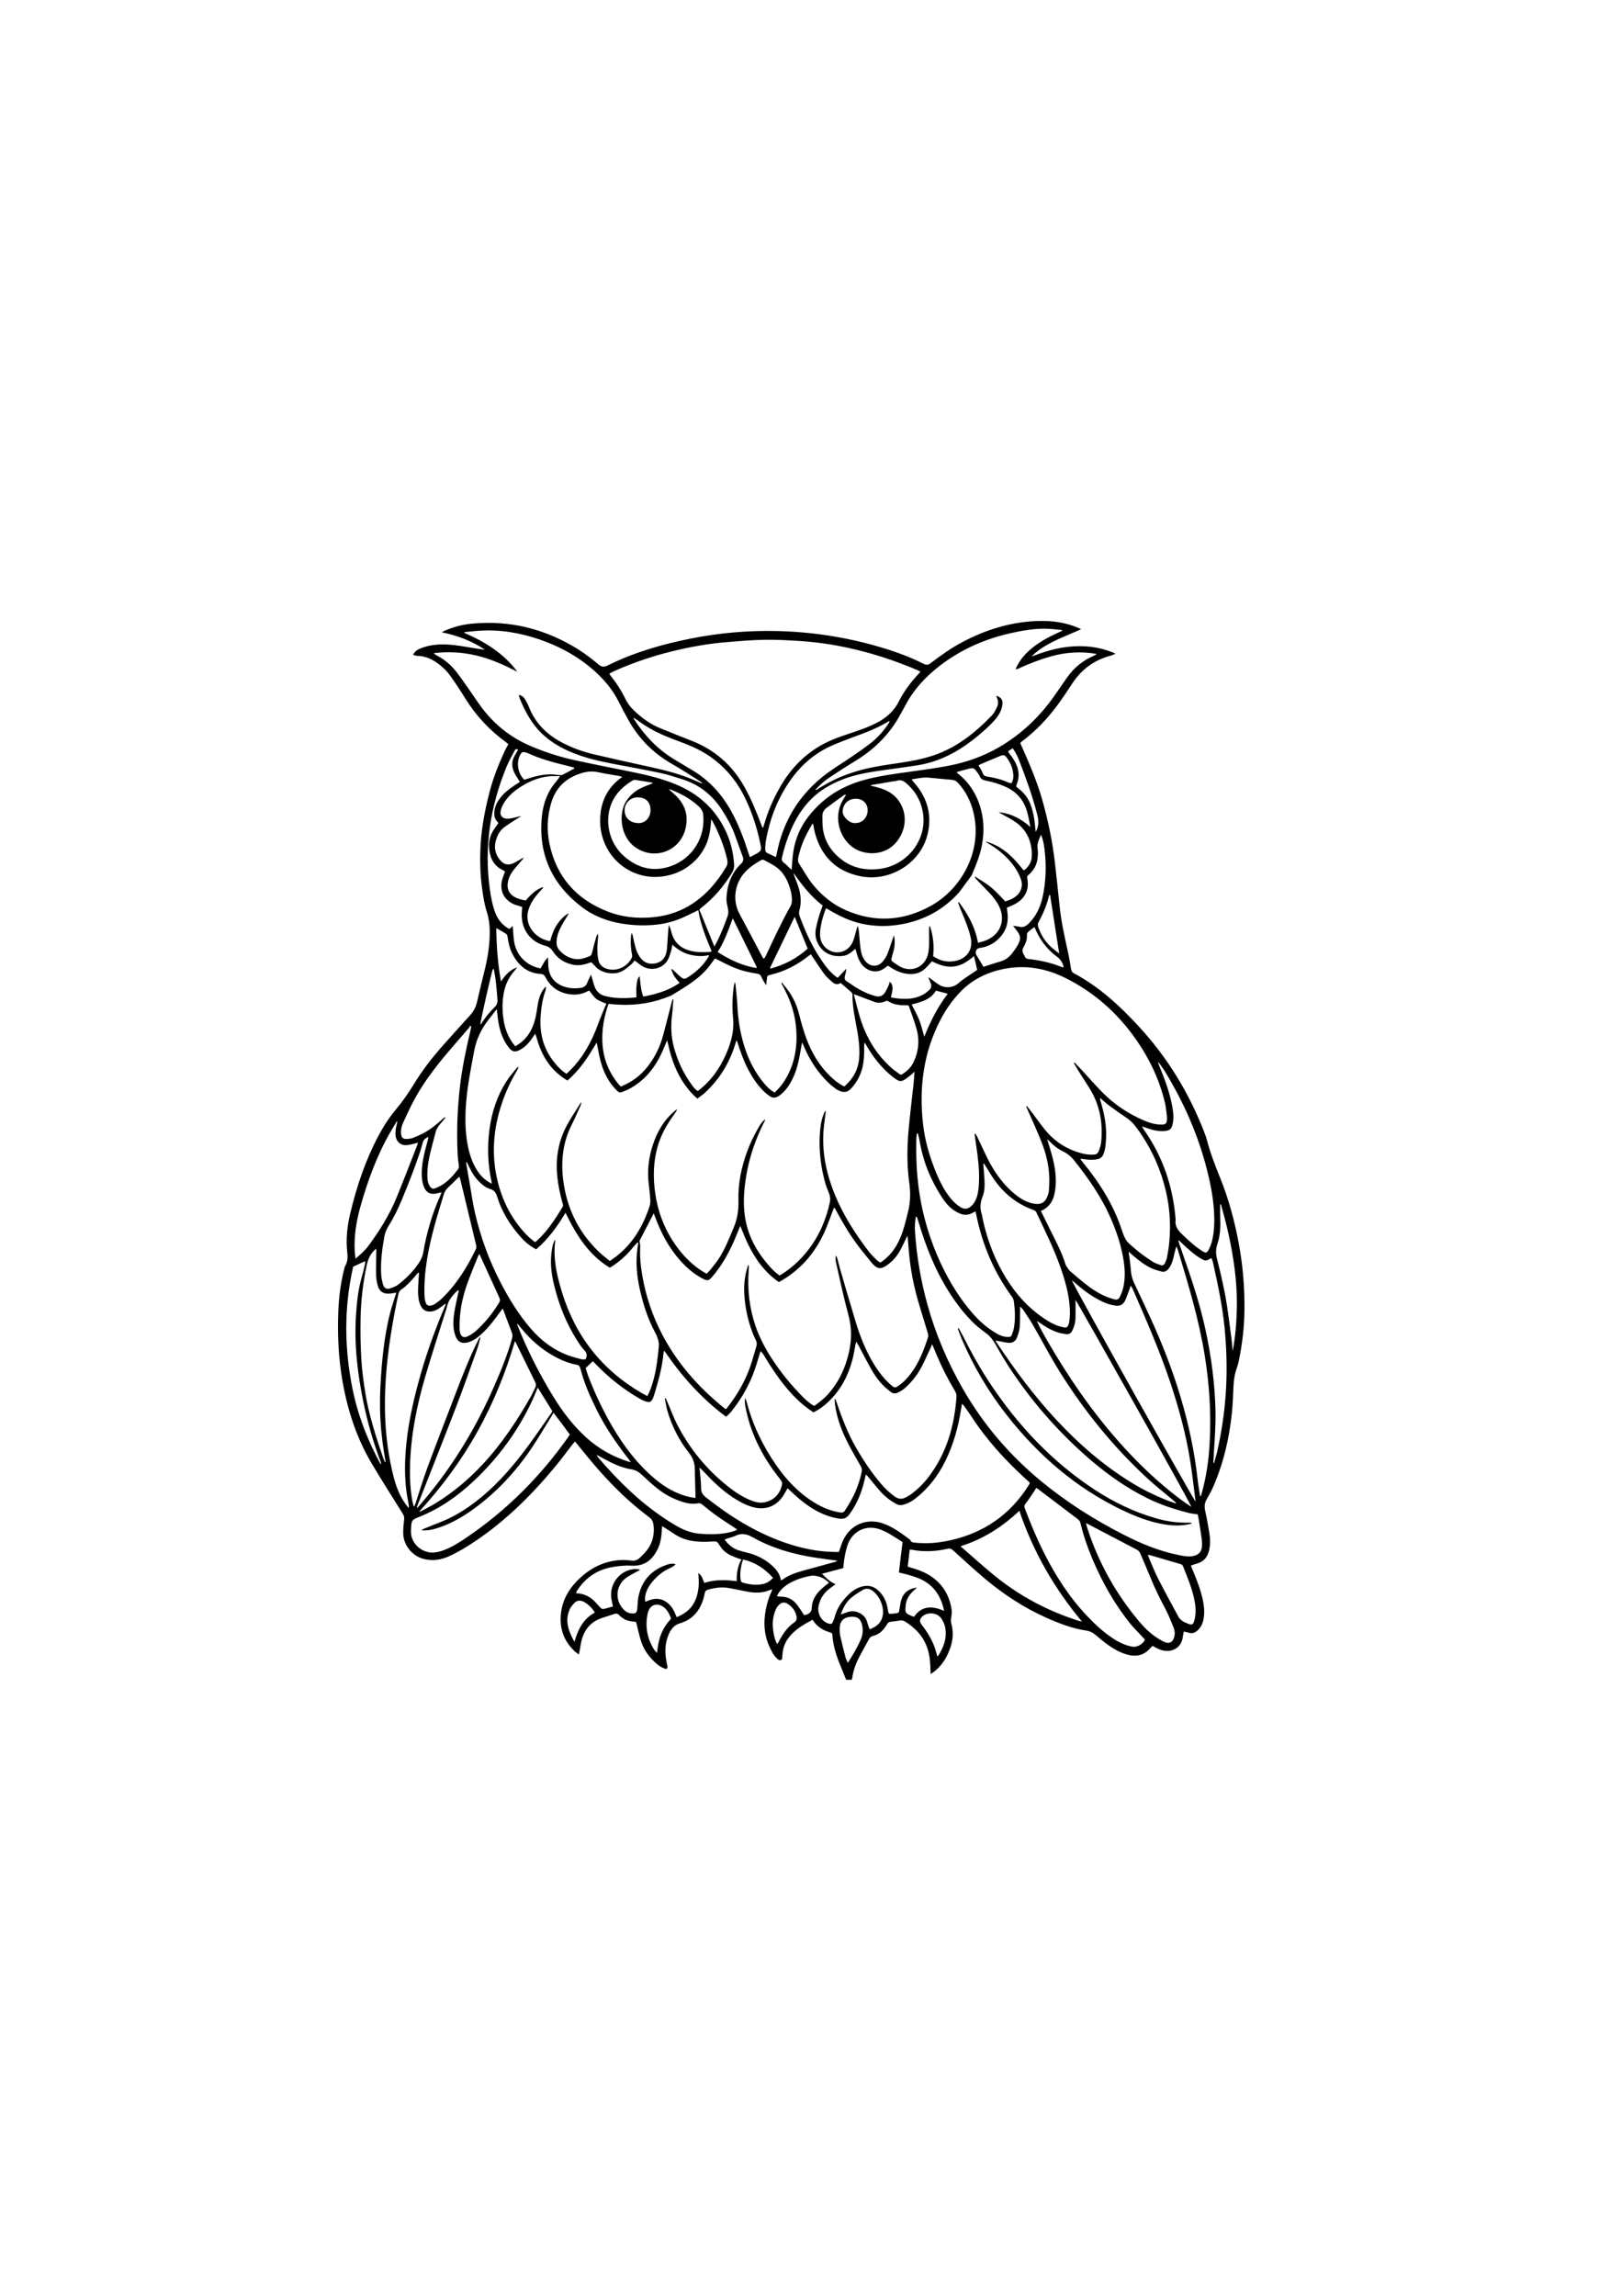 <?xml version="1.0" encoding="utf-8"?>
<!-- Generator: Adobe Illustrator 27.5.0, SVG Export Plug-In . SVG Version: 6.00 Build 0)  -->
<svg xmlns="http://www.w3.org/2000/svg" xmlns:xlink="http://www.w3.org/1999/xlink" viewBox="0 0 4500 3000" width="595" height="842" preserveAspectRatio="xMidYMid meet" data-scaled="true">
<g>
	<path d="M2347.55,2975.111c-3.721-9.13-7.349-18.3-11.18-27.383c-11.051-26.204-21.11-52.717-25.354-81.039
		c-0.781-5.216-1.275-10.485-1.656-15.747c-0.274-3.79-1.743-6.19-5.714-6.847c-1.603-0.265-3.108-1.087-4.675-1.604
		c-18.417-6.068-33.899-16.156-44.529-33.827c-26.062,13.858-50.771,28.096-68.129,52.073
		c-8.914,12.313-13.808,26.199-15.275,41.307c-0.223,2.301-0.2,4.643-0.619,6.905c-0.743,4.011,1.194,9.543-3.894,11.377
		c-5.445,1.962-9.267-2.442-12.651-5.858c-9.478-9.568-15.005-21.679-20.311-33.761c-14.175-32.28-15.575-65.814-8.978-100
		c3.262-16.903,7.877-33.39,15.409-48.961c0.95-1.965,1.536-4.106,2.691-7.258c-2.599,0.583-4.204,0.681-5.581,1.292
		c-21.828,9.69-44.312,8.905-67.054,4.338c-15.525-3.118-31.014-6.444-46.599-9.232c-20.228-3.619-40.082-1.399-59.663,4.569
		c-5.01,1.527-7.72,4.082-8.558,9.41c-0.918,5.842-2.48,11.623-4.227,17.286c-10.129,32.836-30.735,56.264-63.959,66.135
		c-16.149,4.798-24.73,15.298-31.097,29.269c-11.266,24.72-12.022,50.416-6.987,76.627c0.809,4.211,1.807,8.388,2.553,12.61
		c1.232,6.965-1.454,9.739-8.161,7.121c-6.35-2.479-12.731-5.757-17.967-10.061c-21.301-17.51-38.13-38.683-46.712-65.141
		c-5.572-17.179-9.084-35.027-13.807-53.716c-2.802-0.447-6.923-1.371-11.092-1.719c-14.163-1.181-26.148-7.151-35.8-17.22
		c-4.66-4.862-8.744-5.447-14.785-3.208c-11.125,4.122-22.622,7.228-33.842,11.11c-31.985,11.067-49.99,34.238-56.94,66.69
		c-1.726,8.06-2.863,16.246-4.327,24.364c-0.52,2.88-1.207,5.73-2.138,10.089c-4.702-3.667-8.776-6.344-12.265-9.642
		c-28.797-27.221-40.959-60.984-37.805-100.108c3.455-42.871,24.662-76.769,55.917-104.862
		c31.703-28.494,68.591-45.57,111.635-47.468c9.827-0.433,19.787,0.405,29.583,1.545c8.243,0.959,14.733-1.307,20.754-6.784
		c17.077-15.534,32.218-32.211,37.534-55.721c3.035-13.42,3.699-26.754,0.973-40.263c-1.216-6.028-3.649-11.262-8.568-15.168
		c-2.068-1.642-3.962-3.511-6.073-5.092c-67.115-50.248-124.043-110.726-176.529-175.672c-8.289-10.257-16.62-20.479-25.775-31.756
		c-3.106,3.649-5.905,6.689-8.428,9.943c-14.17,18.268-27.826,36.954-42.477,54.825c-66.279,80.845-139.694,154.16-226.975,212.583
		c-23.333,15.618-47.316,30.211-73.05,41.665c-21.774,9.691-44.352,12.683-67.691,7.202c-32.142-7.549-57.262-37.768-58.023-70.675
		c-0.303-13.126,0.934-26.361,2.492-39.425c0.685-5.745-0.351-10.153-3.273-14.848c-28.948-46.522-58.479-92.7-86.471-139.794
		c-41.988-70.643-67.056-147.552-81.142-228.242c-11.295-64.705-14.401-129.932-11.65-195.441
		c1.595-37.986,6.3-75.655,15.426-112.656c1.103-4.471,2.064-9.179,4.242-13.144c6.048-11.007,6.781-22.77,5.333-34.671
		c-4.574-37.595-0.395-74.525,8.346-111.02c17.663-73.749,41.634-145.256,77.124-212.563c13.906-26.371,29.944-51.328,49.048-74.259
		c18.421-22.111,34.898-45.512,49.866-70.163c23.705-39.043,51.736-75.008,82.124-109.099
		c24.392-27.365,48.791-54.727,73.524-81.783c10.079-11.025,16.667-23.256,19.927-37.979c6.846-30.921,14.911-61.569,22.142-92.408
		c8.162-34.807,13.572-69.982,12.935-105.891c-0.307-17.268-2.635-34.119-8.005-50.642c-7.375-22.691-10.587-46.292-13.742-69.847
		c-4.395-32.817-5.356-65.805-4.366-98.871c1.719-57.413,12.131-113.42,26.855-168.783c10.138-38.117,24.996-74.415,41.341-110.168
		c2.727-5.964,6.232-11.571,9.668-17.876c-1.974-1.659-3.821-3.417-5.867-4.902c-46.004-33.388-84.137-74-114.048-122.469
		c-13.684-22.174-28.005-44.032-43.359-65.068c-7.675-10.516-17.564-19.81-27.791-27.981
		c-17.812-14.232-37.853-24.029-61.443-24.553c-3.699-0.082-7.365-1.671-11.83-2.753c4.086-9.229,10.896-13.698,18.511-16.99
		c19.384-8.38,39.873-11.637,60.831-11.953c22.537-0.341,44.774,2.844,66.935,6.58c17.535,2.956,35.067,5.924,52.88,8.004
		c-36.235-24.406-76.196-39.309-119.485-48.191c2.389-1.352,4.685-2.912,7.18-4.025c24.019-10.714,49.208-17.381,75.309-19.909
		c108.577-10.517,208.395,15.467,299.944,73.836c18.602,11.86,35.925,25.855,53.084,39.793c8.117,6.594,14.892,7.047,23.956,2.542
		c73.252-36.403,151.047-58.987,230.96-74.877c78.666-15.642,158.11-22.645,238.321-20.894
		c96.249,2.101,190.634,16.465,283.059,43.326c42.838,12.45,84.851,27.357,124.708,47.579c8.209,4.165,13.383,2.943,20.202-2.27
		c27.56-21.069,55.831-41.182,86.552-57.499c67.158-35.671,138.25-57.475,214.716-59.121c36.967-0.796,73.101,4.486,107.479,18.995
		c2.301,0.971,4.533,2.103,8.161,3.796c-4.172,1.929-7.05,3.327-9.981,4.604c-29.645,12.913-59.899,24.507-87.905,40.952
		c-14.225,8.352-27.769,17.584-39.247,30.018c3.022-1.023,6.084-1.943,9.06-3.085c30.014-11.525,60.822-20.103,92.824-23.606
		c42.017-4.599,83.061-0.42,122.571,15.402c2.029,0.813,3.954,1.883,8.008,3.836c-5.916,2.382-9.876,4.479-14.096,5.598
		c-44.771,11.875-79.581,37.368-105.106,75.931c-13.12,19.821-26.151,39.739-40.186,58.908
		c-28.441,38.843-61.28,73.55-99.916,102.536c-1.557,1.168-2.959,2.543-4.983,4.298c1.44,3.38,2.795,6.678,4.242,9.935
		c21.307,47.981,42.106,96.177,56.495,146.798c16.268,57.229,28.574,115.308,35.375,174.457
		c4.638,40.338,8.891,80.722,13.067,121.111c4.457,43.116,13.866,85.3,23.183,127.528c3.478,15.763,6.04,31.737,8.685,47.671
		c0.888,5.35,3.155,9.059,7.976,11.625c70.118,37.326,127.473,90.359,180.706,148.18c78.276,85.022,137.677,181.927,179.682,289.532
		c3.117,7.986,6.247,16.042,8.402,24.317c9.425,36.193,22.919,70.953,36.901,105.523c23.988,59.309,40.354,120.766,51.933,183.535
		c11.174,60.569,16.149,121.719,15.411,183.325c-0.564,47.035-5.909,93.541-15.426,139.572c-1.533,7.414-3.523,14.807-6.108,21.916
		c-6.178,16.988-8.219,34.548-9.012,52.464c-1.05,23.746-1.891,47.55-4.304,71.178c-7.218,70.682-23.325,139.249-51.713,204.597
		c-5.111,11.766-11.412,23.079-17.925,34.154c-6.07,10.322-7.134,20.56-4.548,32.229c4.635,20.926,8.527,42.048,11.844,63.226
		c2.404,15.353,2.787,30.923-0.709,46.299c-4.296,18.899-14.811,32.06-34.147,37.266c-5.338,1.438-10.506,3.504-16.646,5.584
		c3.063,7.422,5.827,14.05,8.537,20.7c10.222,25.082,19.981,50.327,25.175,77.041c3.815,19.621,5.198,39.208-0.526,58.826
		c-2.787,9.553-7.935,17.352-15.236,23.842c-7.196,6.395-15.336,8.623-24.785,5.456c-3.94-1.321-8.129-1.897-12.786-2.942
		c-1.005,5.526-2.072,9.981-2.595,14.5c-3.827,33.056-34.242,46.026-62.683,35.779c-7.067-2.546-13.573-6.651-21.184-10.463
		c-1.688,1.577-4.01,3.351-5.853,5.531c-18.603,22.011-41.838,25.664-68.169,17.459c-21.118-6.581-39.618-17.999-57.072-31.2
		c-9.209-6.966-17.996-14.503-26.81-21.977c-7.489-6.351-15.894-10.847-25.573-12.264c-38.617-5.654-74.648-19.468-110.005-35.119
		c-62.655-27.735-119.447-65.019-171.792-108.934c-30.092-25.246-58.908-52.02-88.066-78.363c-4.781-4.319-8.705-6.109-15.603-4.562
		c-32.168,7.211-64.649,9.286-97.313,2.961c-2.176-0.421-4.447-0.354-7.625-0.581c-1.858,15.821-3.653,31.102-5.526,47.054
		c3.048,1.021,5.738,2.037,8.493,2.827c16.215,4.65,32.176,9.964,46.905,18.369c37.817,21.576,59.396,54.484,66.268,97.018
		c1.332,8.241,0.001,17.114-1.321,25.504c-0.743,4.715-0.901,8.901,0.384,13.456c6.183,21.924,5.421,43.726-1.706,65.324
		c-8.98,27.213-22.816,51.209-45.962,68.978c-2.545,1.954-5.287,3.651-9.516,6.548c-0.184-5.67-0.348-9.759-0.442-13.849
		c-0.521-22.565-2.933-44.788-11.589-65.931c-11.882-29.02-32.945-49.76-59.152-65.925c-4.116-2.538-8.396-3.58-13.204-2.875
		c-8.813,1.293-17.625,2.662-26.482,3.56c-4.852,0.492-7.774,2.837-9.942,6.957c-1.53,2.907-3.457,5.632-5.422,8.278
		c-8.474,11.41-18.693,20.48-32.944,23.948c-4.663,1.135-8.588,3.121-11.016,7.598c-10.071,18.566-20.662,36.864-30.249,55.675
		c-9.349,18.343-15.009,38.015-17.999,58.415C2358.121,2975.111,2352.835,2975.111,2347.55,2975.111z M1612.957,1374.171
		c-0.847,3.064-1.291,5.933-2.411,8.508c-4.867,11.189-9.832,22.338-14.951,33.414c-6.226,13.473-13.465,26.54-18.825,40.342
		c-16.493,42.476-20.017,86.607-14.427,131.54c9.402,75.578,39.941,141.079,94.072,195.139
		c10.956,10.941,22.887,20.721,35.414,30.329c6.323-4.431,12.15-8.168,17.601-12.39c46.627-36.117,74.859-84.564,92.804-139.694
		c1.979-6.081,2.264-13.043,1.857-19.504c-0.872-13.823-2.467-27.615-4.201-41.365c-4.673-37.041-0.358-73.19,11.16-108.462
		c12.217-37.413,31.627-70.366,62.402-95.789c1.806-1.491,3.858-2.683,5.796-4.015c-3.047,6.808-7.104,12.357-11.106,17.947
		c-17.97,25.096-33.228,51.578-42.266,81.344c-13.607,44.817-14.667,90.308-7.73,136.264c9.128,60.469,32.611,114.642,71.625,161.84
		c19.727,23.865,42.746,43.985,70.478,59.335c2.585-2.51,5.47-4.767,7.682-7.557c8.604-10.852,17.691-21.411,25.325-32.923
		c17.792-26.831,29.331-56.738,41.783-86.271c10.379-24.615,14.511-49.557,13.686-76.131c-1.442-46.42,7.796-91.244,23.599-134.777
		c8.812-24.273,20.066-47.403,33.125-69.655c4.568-7.784,9.48-15.373,17.121-20.771c0.075,1.837-0.407,3.306-1.105,4.664
		c-31.148,60.582-50.493,124.61-56.32,192.599c-2.467,28.78-1.771,57.474,4.009,85.792c9.773,47.883,33.835,88.415,65.879,124.594
		c8.282,9.35,17.232,18.049,27.752,25.281c2.303-1.356,4.303-2.469,6.239-3.683c26.853-16.839,49.762-38.046,69.644-62.654
		c32.406-40.109,52.436-85.929,63.491-136.024c1.861-8.432,1.375-16.277-1.656-24.214c-3.765-9.858-8.031-19.594-10.88-29.721
		c-12.71-45.18-18.111-91.239-14.946-138.151c1.18-17.486,3.46-34.847,9.821-51.353c1.428-3.707,2.306-7.949,6.567-11.208
		c-0.141,1.977-0.172,2.922-0.28,3.857c-2.204,19.008-5.382,37.961-6.449,57.031c-3.365,60.14,9.538,117.432,32.227,172.794
		c23.351,56.98,56.636,108.069,93.751,156.804c6.363,8.354,14.182,15.63,21.61,23.125c2.938,2.964,6.644,5.166,9.552,7.374
		c1.584-0.549,2.259-0.664,2.801-0.996c1.123-0.688,2.183-1.483,3.257-2.25c23.281-16.628,39.037-39.088,50.155-65.066
		c9.784-22.858,15.163-47.016,21.278-71.013c6.889-27.039,7.564-53.877,3.683-81.444c-6.844-48.615-6.239-97.559-1.94-146.329
		c3.853-43.713,9.448-87.27,14.12-130.913c1.041-9.719,1.43-19.507,2.274-31.455c-4.221,4.067-6.763,7-9.776,9.319
		c-6.492,4.998-12.898,10.247-19.958,14.324c-6.384,3.687-13.433,3.1-19.7-1.263c-5.139-3.578-10.38-7.071-15.158-11.097
		c-28.358-23.893-50.95-52.534-69.196-84.711c-1.444-2.547-3.077-4.985-4.622-7.474c-1.256,5.493-1.319,10.108-1.245,14.72
		c0.29,17.865-0.235,35.643-4.334,53.166c-5.149,22.013-15.267,41.427-30.271,58.255c-11.08,12.426-21.267,14.289-36.282,7.053
		c-2.372-1.143-4.806-2.318-6.862-3.925c-7.011-5.482-14.321-10.691-20.702-16.85c-30.118-29.067-52.689-63.319-68.827-101.878
		c-1.277-3.051-2.735-6.025-4.949-10.873c-3.133,17.275-5.473,32.257-8.622,47.068c-5.312,24.985-13.207,49.084-26.998,70.862
		c-7.121,11.245-15.672,21.299-26.499,29.16c-11.143,8.091-18.83,8.503-29.928,0.644c-6.681-4.732-12.891-10.344-18.519-16.308
		c-15.504-16.431-27.889-35.13-38.429-55.077c-12.543-23.739-21.584-48.866-29.624-74.398c-0.708-2.25-1.786-4.383-3.313-8.069
		c-1.508,4.91-2.467,8.049-3.437,11.184c-16.361,52.887-44.224,98.581-85.388,135.84c-6.04,5.467-12.922,10.004-19.752,15.229
		c-13.69-11.685-24.677-24.351-34.433-38.102c-23.714-33.424-37.37-71.073-46.2-110.725c-0.858-3.852-1.853-7.674-3.17-13.098
		c-6.138,14.26-11.039,26.832-16.864,38.962c-20.127,41.913-49.034,75.807-90.935,97.41c-5.828,3.005-12.167,5.016-18.27,7.488
		c-4.902,1.985-8.616,0.566-12.362-3.16c-11.325-11.267-21.011-23.716-28.66-37.725c-10.862-19.893-17.321-41.336-21.936-63.389
		c-2.147-10.261-4-20.583-6.448-33.267c-23.47,39.661-47.063,76.505-81.223,105.519c-24.289-14.799-44.069-33.273-58.977-56.899
		c-12.994-20.592-21.503-43.026-27.827-66.402c-0.517-1.91-1.618-3.662-2.82-6.306c-3.651,5.399-6.51,9.818-9.562,14.1
		c-8.912,12.506-19.256,23.498-33.123,30.659c-13.187,6.81-20.661,5.361-30.035-6.333c-3.701-4.617-7.013-9.612-9.988-14.733
		c-10.593-18.234-16.362-38.147-19.541-58.844c-1.585-10.319-2.612-20.723-4.181-33.428c-8.744,11.297-16.155,20.869-23.562,30.442
		c-19.69,25.445-33.081,53.33-39.062,85.482c-9.842,52.912-20.651,105.59-23.463,159.515c-1.917,36.754-0.817,73.311,7.053,109.387
		c5.534,25.367,14.525,49.363,30.138,70.485c9.141,12.367,20.836,21.572,34.958,29.211c-0.136-2.212-0.049-3.531-0.317-4.773
		c-10.62-49.228-12.558-98.775-5.563-148.66c6.546-46.686,20.99-90.657,46.513-130.465c8.328-12.989,18.727-24.658,28.351-36.795
		c1.34-1.69,3.669-2.596,5.54-3.865c-0.997,4.354-2.785,7.494-4.613,10.611c-16.583,28.271-30.518,57.776-41.1,88.813
		c-24.311,71.303-30.447,143.748-12.562,217.427c12.914,53.197,36.768,100.933,73.457,141.878
		c9.211,10.28,19.272,19.722,30.818,27.803c1.964-1.612,3.536-2.779,4.969-4.097c29.28-26.936,50.593-59.911,71.08-93.54
		c2.285-3.751,0.987-6.896,0.012-10.35c-6.821-24.174-12.014-48.635-14.62-73.686c-5.233-50.31,2.591-98.235,26.759-142.776
		c11.63-21.434,25.432-41.691,38.278-62.463C1611.338,1374.335,1611.831,1374.384,1612.957,1374.171z M2979.379,1264.758
		c0.62-0.616,1.24-1.233,1.86-1.849c7.005,7.376,14.095,14.673,20.998,22.144c18.822,20.371,36.978,41.395,56.469,61.102
		c33.34,33.709,72.296,59.527,115.939,78.06c15.867,6.738,32.358,11.532,49.905,10.986c8.483-0.264,11.332-2.608,12.684-10.806
		c0.586-3.551,0.833-7.299,0.389-10.852c-1.594-12.754-2.604-25.684-5.527-38.151c-15.034-64.119-42.889-122.554-80.497-176.361
		c-50.685-72.519-114.901-129.821-194.153-169.64c-53.723-26.992-110.052-37.79-169.971-26.38
		c-48.475,9.231-90.722,29.852-124.793,65.902c-21.432,22.677-39.206,48.092-53.58,75.804
		c-47.186,90.968-59.645,187.852-48.342,288.56c5.26,46.867,18.357,91.779,36.411,135.293
		c10.157,24.483,21.823,48.098,38.458,68.952c8.292,10.397,17.621,19.748,29.062,26.633c11.511,6.927,20.728,5.656,30.619-3.555
		c7.459-6.947,12.05-15.615,15.007-25.236c4.31-14.026,5.296-28.506,5.81-43.049c1.253-35.496-3.464-70.49-8.779-105.44
		c-1.316-8.656-2.358-17.353-3.527-26.031c0.608-0.234,1.217-0.468,1.825-0.702c1.69,2.633,3.667,5.127,5.021,7.924
		c5.746,11.877,11.208,23.892,16.962,35.765c6.903,14.245,13.295,28.801,21.152,42.509c17.678,30.843,38.944,58.955,66.694,81.631
		c14.44,11.8,30.105,21.388,48.553,25.734c23.947,5.641,37.276-2.06,43.962-25.65c0.898-3.168,1.89-6.413,2.067-9.665
		c0.612-11.199,1.439-22.43,1.179-33.625c-0.815-35.046-8.91-68.777-21.636-101.161c-11.936-30.374-25.806-59.989-38.82-89.939
		c-1.279-2.943-2.526-5.899-3.789-8.849c0.656-0.319,1.312-0.637,1.969-0.956c5.094,6.45,10.299,12.815,15.259,19.366
		c11.759,15.527,22.908,31.544,35.199,46.633c22.139,27.179,49.738,47.123,82.779,59.208c15.573,5.695,31.499,9.813,48.276,9.607
		c11.847-0.145,15.11-1.955,19.162-13.28c2.535-7.085,4.724-14.541,5.444-21.988c5.164-53.454-3.911-103.9-32.993-149.862
		c-9.708-15.344-19.615-30.563-29.256-45.947C2988.139,1280.109,2983.85,1272.377,2979.379,1264.758z M2586.184,2044.528
		c-2.206,5.005-3.46,8.018-4.847,10.969c-7.997,17.017-15.475,34.307-24.176,50.958c-11.869,22.718-27.538,42.783-46.74,59.796
		c-5.804,5.143-12.806,9.255-19.853,12.584c-6.869,3.246-14.106,2.616-20.329-2.794c-4.978-4.328-10.373-8.193-15.189-12.686
		c-15.606-14.558-27.884-31.799-38.279-50.26c-11.819-20.988-22.747-42.477-34.108-63.724c-1.98-3.703-4.179-7.289-6.995-12.175
		c-0.987,3.268-1.687,5.045-2.054,6.888c-2.768,13.906-4.775,28.004-8.32,41.706c-11.904,46.008-33.31,86.748-68.419,119.538
		c-11.855,11.072-24.649,20.832-40.447,28.088c-9.401-6.958-19.311-13.544-28.378-21.135c-38.436-32.18-67.56-72.176-94.496-113.93
		c-5.544-8.594-10.511-17.559-16.012-26.182c-1.769-2.772-4.396-4.997-7.482-8.415c-1.211,3.69-1.836,5.521-2.413,7.367
		c-4.62,14.798-8.796,29.752-13.929,44.37c-14.008,39.896-34.409,76.367-60.237,109.81c-5.605,7.258-11.554,14.232-19.089,20.248
		c-68.369-50.707-123.59-112.757-171.742-183.542c-0.999,4.129-1.81,6.286-2.013,8.499c-3.707,40.369-14.989,79.012-26.728,117.548
		c-0.861,2.827-1.997,5.616-3.365,8.235c-3.891,7.456-7.952,9.834-16.123,7.76c-5.979-1.518-11.848-4.133-17.242-7.185
		c-46.322-26.215-87.511-59.047-124.468-97.272c-2.917-3.017-5.907-5.962-8.09-8.16c-6.831,6.601-12.88,12.446-19.93,19.259
		c2.655,8.034,5.232,17.222,8.691,26.065c16.013,40.933,34.487,80.744,55.821,119.179c29.479,53.108,63.885,102.613,108.244,144.56
		c26.561,25.116,55.429,46.967,90.11,59.959c13.254,4.966,26.805,8.738,41.912,10.345c0-3.697,0.068-6.606-0.01-9.511
		c-0.655-24.1-1.492-48.196-1.957-72.299c-0.318-16.479-5.842-30.344-16.215-43.47c-27.919-35.331-47.923-75.01-60.216-118.382
		c-2.988-10.541-4.475-21.507-6.652-32.278c0.821-0.26,1.642-0.521,2.463-0.781c2.307,5.318,4.626,10.63,6.918,15.954
		c7.956,18.485,14.939,37.463,24.023,55.376c34.714,68.458,82.517,126.433,142.591,174.189
		c18.395,14.624,38.04,27.458,59.753,36.717c13.521,5.765,27.653,9.747,42.418,6.25c25.219-5.973,40.388-22.172,46.72-47.243
		c1.361-5.389,0.655-9.088-2.726-13.466c-10.491-13.583-20.942-27.245-30.524-41.472c-32.244-47.877-55.243-99.812-66.794-156.535
		c-2.023-9.937-4.108-20.038-1.871-30.371c2.143,4.562,3.692,9.2,4.937,13.919c16.617,62.967,44.868,120.508,81.957,173.746
		c28.579,41.023,62.591,76.701,105.699,102.96c21.661,13.195,44.699,22.681,69.807,26.796c5.216,0.854,9.818,1.395,13.738-4.403
		c22.439-33.188,39.161-68.755,47.104-108.216c1.161-5.77,0.215-10.671-2.83-15.935c-11.896-20.567-23.78-41.174-34.683-62.275
		c-17.508-33.884-31.067-69.249-36.355-107.325c-0.726-5.228-0.803-10.547-1.18-15.823c0.71-0.109,1.42-0.218,2.13-0.326
		c1.568,4.22,3.257,8.401,4.685,12.668c14.162,42.326,30.421,83.728,52.785,122.539c20.326,35.274,42.873,68.991,69.28,100.022
		c11.376,13.368,24.116,25.321,38.471,35.546c9.281,6.611,18.887,7.39,28.897,2.463c5.304-2.612,10.57-5.515,15.314-9.016
		c17.627-13.008,33.355-28.092,46.816-45.383c51.553-66.222,73.835-142.844,79.61-225.265c0.402-5.733-1.093-10.916-4.141-15.969
		c-19.123-31.703-35.983-64.578-50.29-98.743C2595.071,2065.738,2590.999,2056.021,2586.184,2044.528z M2053.696,1716.111
		c-6.593,15.971-12.473,31.361-19.232,46.356c-15.394,34.153-34.004,66.396-58.554,94.926c-9.62,11.18-13.362,11.856-26.404,5.076
		c-23.762-12.352-43.763-29.459-61.524-49.265c-32.22-35.931-54.303-77.755-70.82-122.771c-1.082-2.949-2.277-5.856-3.513-9.023
		c-13.697,26.564-27.106,52.57-39.608,76.816c0.901,5.845,2.299,10.145,2.088,14.364c-0.958,19.188-0.234,38.248,2.212,57.314
		c7.753,60.423,24.736,118.074,51.423,172.836c42.769,87.763,105.251,159.342,180.941,220.041c0.931,0.747,2.182,1.095,3.391,1.682
		c1.209-1.275,2.187-2.149,2.982-3.166c30.347-38.841,54.333-81.109,68.848-128.426c4.256-13.875,7.874-27.951,12.327-41.76
		c2.082-6.455,1.684-12.174-1.244-18.125c-3.202-6.509-6.397-13.061-8.971-19.832c-13.586-35.749-21.561-72.742-23.216-110.962
		c-1.078-24.907,1.709-49.445,9.467-73.265c0.596-1.829,1.816-3.456,2.746-5.176c0.896,5.741,0.483,10.98,0.103,16.221
		c-3.875,53.339,2.035,105.475,19.69,156.068c11.045,31.651,26.794,61.018,45.004,89.053c24.91,38.348,53.792,73.529,86.008,105.962
		c9.295,9.357,19.054,18.2,31.213,24.64c13.752-10.034,27.212-20.135,38.435-32.802c30.044-33.914,48.453-73.705,58.147-117.636
		c7.501-33.995,7.49-67.598-1.78-101.803c-12.588-46.45-22.666-93.588-33.332-140.542c-1.788-7.87-3.746-16.174-1.385-24.613
		c2.107,3.464,3.64,7.027,4.647,10.732c2.163,7.956,3.787,16.064,6.102,23.972c14.455,49.394,28.729,98.844,43.676,148.089
		c12.975,42.751,29.301,84.165,53.203,122.19c13.6,21.635,29.335,41.476,49.338,57.721c4.548,3.693,8.005,4.154,13.103,0.918
		c15.028-9.539,27.134-21.938,37.761-36.034c22.819-30.265,36.083-65.071,47.74-100.598c1.124-3.426,0.467-7.894-0.606-11.509
		c-7.785-26.239-15.991-52.354-23.871-78.565c-14.772-49.135-24.84-99.183-28.839-150.394c-1.047-13.406-2.268-26.799-3.41-40.199
		c-2.307,1.995-3.182,4.33-4.279,6.556c-5.969,12.121-11.36,24.584-18.15,36.229c-9.238,15.843-21.483,29.24-36.99,39.374
		c-15.074,9.85-24.207,8.791-36.672-4.212c-0.914-0.953-1.82-1.921-2.643-2.951c-13.807-17.277-28.089-34.201-41.285-51.933
		c-22.114-29.718-40.75-61.671-58.416-94.193c-1.585-2.918-2.509-6.588-5.72-8.008c-7.985,20.848-15.139,41.412-23.652,61.398
		c-25.174,59.1-64.21,106.548-119.707,139.782c-3.077,1.843-6.248,3.53-9.476,5.347c-2.585-1.75-4.804-3.124-6.886-4.681
		c-21.922-16.392-39.99-36.402-55.192-59.066c-17.011-25.361-29.703-52.901-40.779-81.247
		C2056.738,1723.451,2055.247,1719.919,2053.696,1716.111z M2115.69,612.331c1.176-1.261,1.747-1.607,1.908-2.09
		c1.046-3.128,2.065-6.268,2.979-9.436c10.203-35.381,24.91-68.873,43.058-100.824c29.716-52.315,69.96-94.021,123.8-121.999
		c19.718-10.246,40.489-17.684,61.439-24.752c28.131-9.491,56.413-18.498,82.991-32.088c26.927-13.769,48.379-32.637,62.155-60.18
		c14.269-28.53,33.615-53.652,55.387-76.91c1.425-1.522,2.596-3.281,4.209-5.345c-2.645-1.271-4.372-2.179-6.159-2.95
		c-49.777-21.456-100.844-39.222-153.262-53.003c-57.599-15.143-116.135-25.051-175.562-28.878
		c-32.933-2.12-65.999-3.928-98.962-3.367c-34.614,0.589-69.21,3.76-103.753,6.553c-52.412,4.238-104.03,13.646-155,26.359
		c-53.238,13.278-105.059,30.892-155.215,53.241c-5.044,2.248-9.835,5.064-15.204,7.855c1.306,2.116,2.001,3.557,2.975,4.774
		c16.57,20.695,30.853,42.814,42.392,66.728c5.946,12.322,14.63,22.709,24.554,32.083c20.811,19.658,43.673,36.332,70.296,47.25
		c28.996,11.891,58.071,23.602,87.277,34.966c63.346,24.647,111.88,66.275,145.649,125.319
		c19.415,33.946,34.048,69.982,47.88,106.409C2112.771,605.337,2114.162,608.572,2115.69,612.331z M2149.128,1346.302
		c13.836-12.773,24.663-26.833,33.361-42.52c25.329-45.684,30.972-94.858,25.252-145.888
		c-4.217-37.615-17.287-72.379-35.095-105.522c-1.649-3.069-3.266-6.156-4.898-9.234c0.796-0.681,1.592-1.362,2.388-2.043
		c1.107,1.929,1.92,4.12,3.367,5.746c21.248,23.882,35.749,51.126,43.534,82.3c5.666,22.688,11.977,45.356,20.088,67.26
		c15.312,41.344,37.672,78.548,70.507,108.687c10.43,9.574,21.702,18.077,34.778,24.491c23.529-20.524,37.949-45.244,40.974-76.059
		c2.507-25.533-0.344-50.797-4.695-75.906c-5.912-34.123-14.056-67.931-13.61-102.91c0.029-2.244-1.475-5.126-3.198-6.671
		c-9.571-8.581-19.431-16.84-29.773-25.707c-10.753,7.628-18.966,1.425-26.508-5.337c-6.857-6.148-13.738-12.58-19.165-19.949
		c-10.754-14.601-20.521-29.93-30.678-44.97c-1.986-2.94-3.89-5.936-6.009-9.178c-2.032,1.385-3.443,2.218-4.712,3.23
		c-31.925,25.448-67.146,44.24-107.145,53.608c-9.372,2.195-9.372,2.7-10.483,12.79c-0.583,5.304-1.176,10.607-1.765,15.91
		c-6.013-8.11-10.27-16.235-14.144-24.54c-2.009-4.307-4.775-6.23-9.647-6.997c-12.037-1.897-24.06-4.188-35.859-7.214
		c-25.758-6.605-49.442-18.333-72.835-30.667c-3.104-1.637-6.312-3.078-9.556-4.65c-4.832,6.544-9.148,12.354-13.427,18.191
		c-27.75,37.859-67.9,59.973-106.588,83.938c-1.114,0.69-2.374,1.155-3.591,1.665c-45.833,19.234-93.617,27.14-143.182,24.515
		c-9.467-0.501-18.912-1.403-28.599-2.138c-12.566,35.433-18.863,71.201-16.863,108.339c2.297,42.643,17.1,80.365,44.013,113.409
		c2.226,2.733,4.778,5.201,6.917,7.509c30.354-12.246,55.068-30.468,74.572-55.509c20.348-26.124,34.556-55.398,43.096-87.33
		c8.184-30.599,15.853-61.335,23.788-92c0.628-2.426,1.57-4.771,2.367-7.153c0.661,0.105,1.322,0.21,1.984,0.316
		c-1.05,13.281-1.524,26.637-3.265,39.827c-4.154,31.462-3.332,62.505,4.972,93.303c10.261,38.056,26.767,73.063,50.177,104.758
		c4.424,5.99,8.68,12.392,16.133,15.956c4.065-3.225,8.065-6.141,11.777-9.386c33.862-29.597,56.969-66.499,72.732-108.216
		c10.256-27.145,16.185-55.108,13.262-84.37c-3.07-30.731-2.116-61.342,2.528-91.85c0.304-2,1.161-3.916,2.456-8.135
		c0.981,3.981,1.561,5.498,1.706,7.056c1.87,20.039,4.392,40.05,5.344,60.135c1.745,36.813,7.475,72.853,18.264,108.077
		c11.823,38.6,29.368,74.223,55.44,105.324C2127.904,1330.486,2136.885,1339.646,2149.128,1346.302z M1947.099,489.057
		c0.289-0.436,0.578-0.873,0.867-1.309c-2.7-2.076-5.248-4.392-8.123-6.189c-24.631-15.393-48.846-31.529-74.092-45.844
		c-52.523-29.782-93.588-70.595-122.739-123.391c-8.933-16.179-17.751-32.439-26.004-48.97
		c-14.488-29.02-33.987-54.211-57.257-76.582c-46.769-44.964-101.872-76.082-162.896-97.092
		c-54.897-18.9-111.262-28.147-169.44-24.126c-12.917,0.893-25.787,2.484-38.678,3.754c-0.131,0.677-0.263,1.354-0.394,2.031
		c57.214,24.823,109.168,56.744,147.059,107.907c-35.9-18.3-72.243-35.055-111.533-44.59c-39.79-9.657-79.927-11.959-120.832-6.968
		c2.944,2.856,6.14,4.955,9.508,6.73c21.079,11.109,38.93,26.195,53.48,44.91c11.538,14.84,22.249,30.333,33.085,45.708
		c11.411,16.191,22.208,32.82,33.842,48.846c36.128,49.765,82.213,87.024,138.976,111.291
		c39.307,16.804,79.765,29.907,121.388,39.037c54.78,12.016,109.87,22.613,164.808,33.915c39.796,8.187,79.151,17.84,116.865,33.449
		c62.414,25.832,109.505,67.859,138.439,129.41c13.937,29.647,21.344,60.919,23.329,93.546c0.498,8.175-1.696,15.406-6.001,22.497
		c-22.689,37.375-50.677,70.013-85.184,96.973c-1.755,1.371-3.292,3.021-5.378,4.956c13.749,33.702,27.394,67.15,41.717,102.26
		c2.455-4.429,4.068-7.205,5.557-10.046c12.439-23.743,22.038-48.669,31.086-73.85c2.579-7.177,2.605-13.852,0.938-21.245
		c-2.162-9.589-4.483-19.574-3.998-29.252c1.826-36.447,13.434-69.269,40.39-95.07c6.563-6.281,7.589-12.185,4.581-20.195
		c-7.189-19.151-14.076-38.417-20.908-57.699c-8.767-24.742-21.301-47.568-35.349-69.594
		c-26.712-41.881-63.097-71.621-110.764-86.67c-20.12-6.352-40.222-13.193-60.811-17.542c-44.54-9.408-89.407-17.258-134.107-25.923
		c-35.342-6.851-70.39-14.923-104.073-27.934c-31.33-12.102-60.377-28.042-85.677-50.544
		c-31.462-27.983-50.82-63.733-66.689-101.827c-1.204-2.89-1.597-6.118-2.736-10.664c8.648,2.148,13.816,6.536,17.354,12.488
		c4.033,6.784,7.824,13.831,10.698,21.165c17.48,44.603,49.042,76.034,90.767,98.161c28.459,15.092,58.531,26.054,89.783,33.378
		c50.111,11.745,100.38,22.827,150.671,33.786c42.292,9.216,84.266,19.378,124.235,36.441
		C1930.955,482.034,1939.02,485.563,1947.099,489.057z M2262.674,505.929c0.485,0.485,0.97,0.97,1.455,1.455
		c1.912-1.158,3.854-2.269,5.732-3.479c30.696-19.774,63.467-35.066,98.248-46.226c41.383-13.278,84.193-19.23,126.957-25.527
		c31.697-4.668,63.162-10.473,93.652-20.592c65.121-21.612,116.864-63.013,163.519-111.607c5.991-6.24,9.874-14.749,13.779-22.677
		c4.123-8.37,3.956-17.227-0.287-25.81c-0.771-1.56-1.074-3.352-1.748-5.541c11.032,2.85,17.292,9.327,17.322,19.433
		c0.019,6.406-1.466,13.126-3.717,19.168c-5.515,14.806-15.457,26.823-26.445,37.901c-22.145,22.328-46.177,42.435-71.979,60.429
		c-40.367,28.151-84.327,47.916-133.115,55.675c-35.836,5.699-71.854,10.251-107.769,15.468
		c-34.322,4.986-68.321,11.16-100.839,24.026c-32.927,13.028-63.08,30.134-88.089,55.585c-24.175,24.603-41.77,53.448-55.36,84.961
		c-10.489,24.322-18.391,49.44-24.384,75.217c-1.506,6.476-0.512,11.012,5.24,15.246c6.333,4.662,11.629,10.725,17.436,16.114
		c1.224,1.135,2.704,1.995,4.083,2.994c0.927-12.226,1.623-23.738,2.704-35.213c3.867-41.064,17.708-78.21,43-111.092
		c38.155-49.606,87.56-82.306,147.316-100.132c45.771-13.654,92.95-19.255,140.004-25.845c34.297-4.803,68.681-9.399,102.656-15.992
		c49.858-9.675,97.373-26.478,141.372-52.343c61.649-36.24,112.002-84.574,152.834-143.055
		c11.529-16.511,22.773-33.223,34.425-49.646c18.969-26.737,43.391-46.867,73.604-59.845c2.524-1.084,4.858-2.612,7.66-4.14
		c-1.334-0.961-1.771-1.527-2.285-1.611c-42.059-6.814-83.538-4.104-124.511,7.467c-29.606,8.361-58.156,19.504-86.198,32.061
		c-3.356,1.503-6.497,4.472-11.247,2.986c9.095-21.154,22.686-38.384,39.538-53.127c23.349-20.427,50.277-35.048,78.358-47.75
		c3.721-1.683,7.375-3.514,11.059-5.276c-0.174-0.717-0.348-1.435-0.521-2.152c-13.366-1.194-26.711-2.965-40.103-3.468
		c-33.573-1.262-66.451,4.417-99.056,11.565c-72.554,15.905-139.27,44.845-198.5,90.14c-40.095,30.662-73.847,66.853-97.291,112.012
		c-4.105,7.906-8.768,15.521-12.958,23.384c-29.691,55.72-73.092,98.005-126.749,130.544c-23.974,14.539-47.54,29.784-70.854,45.362
		C2286.646,482.313,2274.073,493.537,2262.674,505.929z M1295.308,1539.593c-0.682,0.08-1.365,0.159-2.047,0.239
		c0.251,2.252,0.389,4.524,0.771,6.753c3.014,17.562,6.038,35.122,9.128,52.67c4.693,26.649,8.332,53.543,14.382,79.883
		c15.433,67.188,38.923,131.596,70.593,192.881c23.704,45.87,50.54,89.785,84.381,129.037
		c28.733,33.328,62.865,59.323,104.496,74.522c11.73,4.283,23.909,7.404,36.016,10.546c3.62,0.94,7.691,0.145,11.435,0.145
		c4.779-9.178,4.663-16.58-2.769-24.501c-7.617-8.12-13.928-17.606-19.978-27.03c-30.811-47.987-51.465-100.288-64.776-155.559
		c-7.631-31.685-11.161-63.757-5.852-96.245c1.603-9.81,3.257-19.75,8.804-28.404c0.473,1.433,0.484,2.739,0.319,4.022
		c-2.459,19.1-2.158,38.192-0.087,57.306c3.108,28.688,10.446,56.416,18.855,83.901c37.539,122.697,111.35,216.652,222.687,280.83
		c4.512,2.601,9.191,4.911,14.257,7.603c7.767-13.898,12.401-28.301,16.499-42.87c8.888-31.604,12.554-64.098,15.485-96.647
		c0.57-6.333-1.101-13.111-2.91-19.344c-1.823-6.281-4.706-12.353-7.813-18.148c-19.656-36.663-32.257-75.852-41.525-116.182
		c-8.937-38.89-12.602-78.176-6.867-117.962c0.672-4.657,1.371-9.31,2.058-13.965c-0.693-0.371-1.385-0.743-2.078-1.114
		c-5.01,5.514-10.315,10.79-14.975,16.586c-15.461,19.228-33.782,35.235-54.182,48.958c-2.406,1.619-5.028,2.916-7.924,4.577
		c-59.088-35.658-93.118-91.24-122.786-152.315c-22.827,38.469-48.139,73.139-81.348,101.512
		c-17.599-9.069-31.551-21.117-43.785-35.048c-28.832-32.831-51.846-69.178-64.596-111.342
		c-3.064-10.132-7.839-17.762-18.736-20.825c-12.08-3.395-21.644-11.109-30.393-19.795c-11.605-11.522-20.607-24.875-27.468-39.706
		C1300.252,1549.526,1297.737,1544.579,1295.308,1539.593z M2543.467,1690.588c-0.904,0.224-1.808,0.448-2.712,0.673
		c-2.555,13.881-3.09,27.921-2.134,42.012c4.618,68.059,16.091,134.955,34.265,200.706c22.903,82.86,56.486,161.184,99.325,235.67
		c57.143,99.358,130.725,184.592,219.295,257.126c69.286,56.741,144.535,104.238,224.094,145.076
		c49.21,25.26,99.963,46.427,154.516,57.309c12.634,2.521,25.286,5.285,38.269,3.159c17.5-2.866,26.112-12.67,26.485-30.334
		c0.132-6.248-0.163-12.575-1.024-18.761c-2.231-16.014-4.846-31.975-7.394-47.944c-1.025-6.426-2.278-12.816-3.367-18.883
		c-9.118-1.416-17.401-2.015-25.315-4.048c-38.733-9.949-76.681-22.099-112.746-39.784
		c-58.83-28.849-111.811-66.279-161.336-108.838c-82.406-70.815-153.727-151.581-214.635-241.452
		c-16.644-24.558-31.848-50.167-46.406-76.029c-6.965-12.374-14.748-23.237-26.098-31.744c-10.554-7.911-21.32-15.702-30.923-24.689
		c-27.64-25.867-50.579-55.667-70.975-87.487c-38.998-60.841-65.531-127.132-86.017-196.089
		C2547.07,1700.974,2545.196,1695.802,2543.467,1690.588z M1940.557,2386.51c0.528,4.795,0.924,7.714,1.16,10.646
		c1.215,15.117,3.34,30.243,3.259,45.355c-0.059,11.052,3.572,18.624,12.037,25.374c66.002,52.627,136.671,97.144,216.674,125.531
		c46.024,16.331,93.237,26.692,142.309,27.184c3.883,0.039,7.766,0.005,11.463,0.005c3.604-10.343,6.357-19.856,10.173-28.922
		c19.443-46.189,66.453-66.749,113.524-49.726c26.769,9.681,49.213,26.682,71.886,43.236c1.044,0.763,2.284,1.715,2.675,2.841
		c2.042,5.881,6.858,6.135,11.961,6.718c32.864,3.753,65.336,0.849,97.447-6.16c94.052-20.527,167.232-71.141,218.688-152.741
		c1.352-2.145,2.342-4.518,3.349-6.486c-0.735-1.127-0.999-1.776-1.464-2.205c-3.884-3.583-7.814-7.115-11.712-10.682
		c-56.756-51.937-108.177-108.479-150.039-173.324c-6.264-9.702-13.197-18.976-19.941-28.361c-1.175-1.636-2.955-2.837-5.166-4.901
		c-0.865,5.104-1.571,8.987-2.176,12.886c-7.841,50.514-21.15,99.397-43.87,145.4c-19.71,39.908-45.944,74.746-80.972,102.592
		c-11.483,9.128-23.823,16.432-38.514,19.441c-5.56,1.139-10.221,0.551-15.166-1.982c-17.891-9.161-33.269-21.587-46.513-36.497
		c-11.834-13.323-22.859-27.365-34.302-41.037c-1.337-1.598-3.065-2.868-5.234-4.862c-1.848,7.801-3.362,14.505-5.026,21.171
		c-8.076,32.343-20.789,62.542-40.706,89.552c-7.442,10.092-16.17,13.621-28.976,11.595c-29.363-4.645-55.581-16.262-80.137-32.392
		c-20.52-13.479-38.862-29.592-56.495-46.573c-1.815-1.748-3.83-3.288-5.988-5.126c-4.073,7.211-7.436,13.997-11.544,20.297
		c-19.77,30.322-50.141,41.507-85.089,31.716c-20.62-5.777-38.949-16.195-56.606-27.901c-30.793-20.415-56.687-46.354-81.853-73.097
		C1947.255,2392.506,1944.531,2390.226,1940.557,2386.51z M2653.499,457.985c5.081,4.374,9.282,7.917,13.404,11.55
		c45.683,40.263,72.011,111.074,57.645,188.972c-5.394,29.243-16.361,56.241-27.834,83.249c-0.755,1.776-1.841,3.451-2.989,5.014
		c-6.444,8.769-12.899,17.531-19.457,26.215c-5.958,7.89-11.432,16.261-18.186,23.414c-41.174,43.606-91.387,70.832-150.275,82.357
		c-38.439,7.523-76.726,7.831-115.01-0.666c-32.278-7.163-61.75-20.995-89.914-37.928c-2.73-1.641-5.561-3.113-9.019-5.04
		c-6.469,15.307-10.829,30.411-13.88,45.917c-2.365,12.018-4.021,24.064-2.118,36.377c4.257,27.533,33.219,46.244,59.917,38.297
		c18.195-5.416,27.961-19.052,33.441-36.244c3.003-9.423,5.253-19.084,7.946-28.608c0.645-2.282,1.702-4.447,2.57-6.665
		c2.199,6.841,2.959,13.37,3.581,19.912c1.344,14.128,2.169,28.323,4.05,42.378c1.762,13.164,5.266,25.972,14.29,36.362
		c13.125,15.112,33.391,15.822,46.691,0.893c5.604-6.291,10.322-13.884,13.542-21.671c5.66-13.683,9.85-27.974,14.674-42.004
		c0.968-2.815,2.015-5.602,3.582-9.943c3.174,13.304,2.537,29.837-1.063,42.875c-1.932,6.998-3.707,14.042-5.786,20.996
		c-1.205,4.031-0.41,7.183,3.122,9.448c8.581,5.504,16.667,12.206,25.92,16.156c30.232,12.905,62.342-2.586,71.418-34.238
		c2.512-8.759,3.399-18.164,3.748-27.321c0.54-14.177-0.086-28.396-0.073-42.597c0.003-3.406,0.578-6.812,0.89-10.218
		c0.691,0.019,1.381,0.038,2.072,0.057c8.616,27.037,11.499,54.796,8.424,82.708c18.868,12.983,38.14,17.511,60.006,13.627
		c32.371-5.75,50.936-30.542,44.629-62.774c-2.394-12.235-6.167-24.312-10.475-36.033c-6.486-17.645-14.045-34.894-21.031-52.358
		c-1.503-3.757-2.503-7.716-3.735-11.582c0.659-0.237,1.318-0.475,1.977-0.712c25.417,33.514,45.499,69.67,53.045,112.801
		c7.393-2.082,13.501-3.384,19.311-5.505c42.591-15.542,58.983-56.785,38.667-97.086c-6.906-13.698-16.465-25.502-26.946-36.562
		c-12.039-12.703-24.297-25.197-36.393-37.846c-1.371-1.433-2.308-3.28-3.446-4.935c0.473-0.472,0.945-0.944,1.418-1.417
		c14.823,9.857,30.554,18.612,44.214,29.88c13.856,11.429,25.666,25.339,38.978,38.774c4.574-1.646,9.908-3.309,15.019-5.492
		c3.615-1.544,7.088-3.559,10.352-5.765c18.623-12.586,25.273-31.852,17.103-52.709c-4.058-10.358-9.179-20.578-15.46-29.734
		c-18.386-26.802-42.349-47.85-70.14-64.606c-3.921-2.364-8.167-4.353-11.027-8.311c9.557,3.022,18.76,6.562,27.576,10.892
		c32.192,15.812,55.568,41.78,77.542,69.678c2.801-1.931,4.877-2.96,6.442-4.507c9.779-9.668,15.874-21.395,16.202-35.136
		c0.908-37.994-12.219-70.099-43.188-93.075c-12.365-9.174-26.625-15.794-40.036-23.555c-3.019-1.747-6.089-3.406-9.136-5.106
		c34.28,3.06,62.771,18.152,88.17,40.828c-2.402-14.864-5.166-29.102-9.162-42.986c-9.213-32.015-29.173-54.941-59.756-68.537
		c-17.277-7.681-35.172-13.335-53.739-16.753c-8.284-1.525-15.101-4.366-17.974-13.207c-0.79-2.428-2.686-4.525-4.202-6.683
		c-11.864-16.885-11.873-16.876-31.65-11.679c-6.382,1.677-12.785,3.28-19.147,5.033
		C2660.084,455.607,2657.417,456.657,2653.499,457.985z M1505.592,776.526c0.501,0.612,1.001,1.223,1.502,1.835
		c-2.413,2.636-4.799,5.297-7.244,7.903c-12.268,13.075-23.234,27.061-30.277,43.737c-5.789,13.706-8.096,27.87-4.643,42.566
		c6.41,27.28,31.679,49.538,61.487,53.833c4.045-15.537,9.258-30.741,18.044-44.5c9.901-15.506,24.573-29.754,33.806-32.339
		c-6.921,11.557-14.232,22.903-20.658,34.729c-6.956,12.8-12.381,26.267-13.463,41.088c-0.673,9.215,0.8,17.856,6.931,25.093
		c11.014,13.002,24.746,21.551,41.557,25.073c15.052,3.153,28.623-1.638,42.265-7.018c4.642-1.83,6.362-4.585,7.463-9.242
		c3.413-14.43,7.359-28.737,11.331-43.028c1.011-3.638,2.886-7.035,4.364-10.543c1.306,3.24,1.465,6.058,1.277,8.853
		c-0.706,10.536-2.157,21.065-2.124,31.594c0.033,10.498,0.676,21.143,2.549,31.451c2.909,16.011,14.801,24.088,29.51,27.006
		c25.29,5.018,51.444-8.342,62.988-31.182c1.347-2.666,1.882-6.38,1.275-9.292c-3.813-18.279-4.649-36.638-2.489-55.151
		c0.186-1.594,0.866-3.131,1.317-4.694c1.77,1.718,2.165,3.259,2.535,4.806c3.296,13.776,5.766,27.824,10.178,41.233
		c2.824,8.584,7.494,17.039,13.142,24.111c10.102,12.647,24.277,16.805,40.017,13.656c16.028-3.206,26.296-13.085,30.168-29.166
		c0.846-3.515,1.634-7.097,1.903-10.689c1.354-18.103,2.464-36.225,3.812-54.328c0.307-4.127,1.216-8.208,1.847-12.311
		c3.388,7.636,5.462,15.232,7.615,22.806c7.841,27.586,26.804,42.975,54.064,49.289c16.596,3.844,33.399,3.792,50.25,2.722
		c2.069-0.131,4.095-0.941,6.668-1.564c-15.692-37.441-30.945-74.19-37.232-114.367c-13.804,6.659-26.174,12.846-38.729,18.635
		c-23.836,10.99-48.755,18.239-74.891,21.249c-32.689,3.764-65.212,2.762-97.686-2.455c-41.133-6.608-79.162-21-112.315-46.4
		c-82.112-62.911-120.462-145.622-110.553-249.373c3.395-35.545,14.632-68.294,37.916-96.148c2.54-3.039,5.002-6.148,7.382-9.314
		c1.485-1.977,2.748-4.12,5.185-7.82c-10.599,0-19.518-0.665-28.308,0.118c-33.468,2.981-62.925,16.537-90.05,35.621
		c-16.107,11.332-29.861,25.103-39.464,42.45c-3.143,5.678-5.68,12.042-6.839,18.394c-2.375,13.011,4.73,21.025,17.986,21.239
		c4.25,0.069,8.598-0.336,12.756-1.214c8.638-1.825,17.18-4.111,25.761-6.207c-2.811,2.862-6.208,4.521-9.359,6.56
		c-12.167,7.873-24.58,15.421-36.267,23.958c-9.169,6.698-15.874,15.957-20.319,26.442c-9.946,23.46-8.58,45.826,8.281,65.865
		c10.197,12.12,21.973,14.695,36.408,8.218c6.89-3.092,13.262-7.333,19.894-11.007c2.935-1.626,5.933-3.136,8.903-4.699
		c-1.843,4.218-4.651,6.941-7.2,9.889c-7.335,8.482-14.943,16.765-21.734,25.668c-7.672,10.057-13.297,21.315-15.195,34.019
		c-2.149,14.39,1.206,27.075,13.288,36.131c10.801,8.096,23.567,11.056,36.13,13.382
		C1472.151,797.66,1486.407,783.813,1505.592,776.526z M1973.211,588.857c-1.975,26.547-5.037,50.941-15.967,73.569
		c-11.156,23.097-27.26,41.966-48.011,56.919c-20.491,14.765-43.454,23.335-68.319,27.2c-63.72,9.905-126.384-21.254-157.078-78.313
		c-16.511-30.694-21.703-63.786-17.559-97.905c5.006-41.211,24.641-74.642,60.214-99.512c-4.111-1.192-6.469-2.111-8.913-2.548
		c-19.485-3.488-39.139-6.201-58.437-10.512c-17.496-3.909-33.752-1.44-50.429,4.129c-40.647,13.573-67.423,40.231-79.561,81.385
		c-10.959,37.157-12.655,75.089-4.824,112.713c19.237,92.431,74.889,154.679,162.243,188.556
		c38.677,15,79.296,19.325,120.712,15.946c36.729-2.997,71.348-12.746,103.245-31.462c44.764-26.266,77.495-64.111,103.93-108.04
		c4.003-6.651,4.769-13.403,3.052-20.878c-8.626-37.568-22.754-73.005-40.999-106.87
		C1975.953,592.2,1975.092,591.331,1973.211,588.857z M2255.701,600.254c-1.264,0.99-2.234,1.41-2.677,2.147
		c-15.719,26.138-29.036,53.337-36.253,83.177c-4.587,18.968-4.58,19.001,6.17,35.504c10.452,16.045,19.71,33.08,31.753,47.834
		c25.139,30.797,55.496,55.901,92.198,71.835c80.959,35.148,160.466,29.917,236.955-12.971
		c78.01-43.741,135.628-138.545,120.593-239.307c-5.709-38.264-20.296-72.192-46.508-100.968c-4.762-5.228-9.952-7.949-17.034-8.505
		c-18.427-1.447-36.803-3.537-55.213-5.219c-6.861-0.627-13.797-1.466-20.634-1.074c-8.874,0.509-17.691,2.091-26.515,3.337
		c-3.012,0.425-5.969,1.233-9.616,2.006c6.568,7.988,12.53,14.61,17.794,21.746c30.198,40.939,38.751,86.443,25.353,135.173
		c-21.374,77.736-105.411,127.954-186.048,111.225c-67.513-14.006-108.635-56.224-125.724-122.477
		C2258.353,616.19,2257.28,608.436,2255.701,600.254z M1156.263,2497.237c0.383,0.301,0.767,0.602,1.15,0.904
		c0.772-0.59,1.682-1.063,2.295-1.787c10.67-12.602,21.505-25.071,31.912-37.887c72.265-88.985,130.306-186.62,176.63-291.33
		c20.036-45.288,38.984-90.996,52.395-138.807c1.611-5.743,1.487-10.764-0.649-16.284c-7.504-19.386-14.661-38.906-21.973-58.366
		c-0.868-2.31-1.881-4.566-3.344-8.095c-3.138,4.075-5.351,6.845-7.454,9.696c-16.279,22.068-32.466,44.238-53.187,62.493
		c-11.463,10.098-23.735,19.038-39.159,22.218c-12.966,2.673-23.127-1.549-28.982-13.294c-3.177-6.372-5.108-13.578-6.416-20.627
		c-3.112-16.763-1.606-33.672,0.99-50.302c2.641-16.917,6.789-33.595,10.113-50.41c0.694-3.512,2.99-7.127,0.659-11.547
		c-14.93,14.049-27.961,28.26-31.71,48.606c-0.594,3.221-1.915,6.307-2.9,9.455c-19.113,61.082-39.199,121.881-57.096,183.317
		c-22.948,78.772-39.222,158.898-41.861,241.298c-1.134,35.408,0.131,70.645,6.86,105.524c0.846,4.382,2.371,8.633,3.582,12.945
		c2.672-3.163,3.772-6.172,4.775-9.212c10.852-32.896,20.729-66.153,32.732-98.624c24.141-65.304,49.417-130.188,74.267-195.229
		c20.377-53.336,40.756-106.674,66.304-157.838c1.432-2.869,3.016-5.663,4.529-8.492c0.655,0.24,1.31,0.48,1.965,0.72
		c-2.952,10.625-5.255,21.483-8.964,31.837c-18.911,52.807-37.372,105.798-57.511,158.138
		c-34.957,90.851-71.031,181.272-106.625,271.878C1158.409,2491.143,1157.369,2494.203,1156.263,2497.237z M1168.509,2560.386
		c4.131-2.218,6.233-3.604,8.521-4.534c14.062-5.716,28.102-11.496,42.27-16.942c30.079-11.563,57.936-27.153,84.19-45.743
		c48.922-34.641,90.441-76.969,128.158-123.256c35.511-43.58,66.817-90.218,99.042-136.187c0.707-1.008,1.053-2.269,1.629-3.551
		c-13.383-21.569-26.333-43.093-40.484-65.435c-5.74,13.619-10.308,25.622-15.762,37.209
		c-40.15,85.306-95.21,159.829-164.086,224.018c-44.287,41.273-93.407,75.479-150.16,97.879
		c-19.294,7.615-19.951,9.073-21.354,30.311c-0.174,2.635-0.14,5.283-0.264,7.922c-1.72,36.587,32.611,62.084,62.231,60.243
		c12.071-0.751,23.312-4.273,34.339-8.826c21.195-8.751,40.317-21.149,59.159-33.979
		c111.855-76.163,205.602-170.571,283.101-281.315c0.539-0.77,0.785-1.746,1.622-3.667c-14.395-19.665-29.184-39.556-45.144-60.087
		c-2.743,4.81-4.579,8.288-6.65,11.621c-18.468,29.719-36.023,60.061-55.668,88.983c-43.576,64.156-95.871,120.295-158.794,166.04
		c-32.209,23.416-66.483,43.081-104.94,54.584C1196.877,2559.439,1184.125,2561.857,1168.509,2560.386z M3131.255,1787.787
		c2.33,18.837,5.11,35.771,6.301,52.816c0.848,12.139,3.831,23.265,8.978,34.145c14.955,31.605,29.835,63.247,44.439,95.016
		c66.421,144.487,114.576,294.303,132.049,453.078c1.569,14.253,4.235,28.385,6.391,42.573c0.674,0.128,1.347,0.256,2.021,0.384
		c1.005-3.254,2.085-6.488,3.004-9.766c12.519-44.695,18.958-90.393,21.548-136.614c4.617-82.386-0.654-164.271-13.936-245.663
		c-16.197-99.252-45.211-195.243-74.328-291.201c-0.983-3.24-2.603-6.286-3.927-9.422c-3.98,11.37-5.995,22.288-8.646,33.05
		c-2.615,10.616-6.44,20.785-13.584,29.402c-5.063,6.107-11.291,9.411-19.159,7.275c-8.881-2.411-17.893-4.8-26.273-8.501
		c-19.194-8.477-35.635-21.271-51.44-34.882C3140.485,1795.851,3136.311,1792.187,3131.255,1787.787z M3052.923,1362.245
		c-0.524,0.215-1.047,0.431-1.571,0.646c0.959,3.436,1.862,6.888,2.885,10.305c9.911,33.098,16.266,66.723,14.325,101.461
		c-0.809,14.484-1.643,29.021-7.234,42.761c-2.956,7.264-7.622,11.731-15.639,13.484c-12.537,2.741-24.899,2.233-37.375,0.247
		c-3.331-0.53-6.701-0.811-10.026-1.202c-0.111,1.572-0.279,2.002-0.133,2.197c1.781,2.373,3.548,4.761,5.434,7.05
		c46.352,56.254,84.943,117.212,108.144,186.651c11.055,33.087,12.326,32.172,39.695,55.88
		c14.406,12.479,30.454,23.169,46.376,33.74c6.713,4.456,14.905,6.829,22.632,9.56c4.968,1.756,9.187-0.208,11.362-5.22
		c2.094-4.826,4.709-9.631,5.65-14.713c2.577-13.924,5.012-27.927,6.402-42.008c5.474-55.473,0.652-110.11-14.53-163.783
		c-16.727-59.137-43.625-113.172-81.18-161.876c-7.154-9.279-15.914-16.508-25.684-22.962
		c-15.132-9.996-29.884-20.595-44.446-31.412C3069.302,1376.581,3061.263,1369.211,3052.923,1362.245z M2973.424,1866.814
		c17.023,37.921,336.469,606.999,343.581,614.246c-5.032-38.586-8.995-75.977-14.936-113.05
		c-12.088-75.432-32.183-148.896-56.521-221.265c-29.603-88.021-66.886-172.919-104.075-257.864
		c-0.92-2.102-2.584-3.878-4.591-6.815c-1.202,3.697-1.826,5.888-2.621,8.015c-4.036,10.797-7.615,21.801-12.313,32.303
		c-5.348,11.955-15.204,17.155-28.22,14.857c-7.748-1.368-15.615-2.96-22.92-5.772c-28.03-10.792-52.575-27.449-75.637-46.422
		C2987.865,1879.037,2980.67,1872.895,2973.424,1866.814z M3304.994,2495.389c-1.843-10.745-316.986-569.773-321.117-573.854
		c0,16.376,0.341,33.812-0.122,51.226c-0.3,11.294-3.335,22.171-8.131,32.456c-4.315,9.254-9.381,12.49-19.658,11.059
		c-8.118-1.13-16.292-2.863-24.025-5.532c-17.286-5.966-32.776-15.483-47.688-25.954c-2.525-1.773-5.204-3.328-7.811-4.984
		c9.157,19.633,19.338,38.06,29.899,56.267c56.97,98.219,120.725,191.641,196.014,276.905
		c52.181,59.094,108.709,113.542,171.777,160.996C3284.131,2481.496,3294.693,2488.269,3304.994,2495.389z M2730.025,1543.372
		c-0.687,0.276-1.374,0.552-2.061,0.829c0.989,12.796,2.15,25.582,2.926,38.391c1.062,17.525,1.934,35.593-4.672,51.854
		c-6.868,16.904-8.055,32.903-2.387,49.834c0.207,0.618,0.205,1.303,0.331,1.95c10.802,55.444,29.21,108.183,56.837,157.518
		c26.082,46.576,58.936,87.49,102.06,119.585c15.93,11.856,32.416,22.795,51.159,29.732c5.831,2.158,12.022,3.378,18.096,4.829
		c5.314,1.269,9.042-1.23,11.256-5.832c1.262-2.624,2.099-5.55,2.59-8.431c2.965-17.38,2.64-34.848,0.75-52.291
		c-3.681-33.977-13.023-66.581-24.236-98.727c-18.513-53.072-43.727-103.194-67.485-153.965c-2.159-4.614-5.916-5.85-9.894-7.291
		c-34.197-12.393-63.267-32.346-87.727-59.189c-13.181-14.465-24.199-30.452-34.123-47.264
		C2739.148,1557.624,2734.51,1550.544,2730.025,1543.372z M2887.775,1674.906c8.057,16.324,15.803,31.934,23.476,47.581
		c15.817,32.254,33.312,63.754,44.161,98.247c0.788,2.504,1.658,5.127,3.139,7.24c3.547,5.058,6.853,10.545,11.383,14.603
		c11.792,10.564,24.072,20.599,36.372,30.579c20.323,16.488,41.857,31.114,66.347,40.805c6.406,2.535,13.148,4.255,19.798,6.131
		c6.315,1.782,11.249-0.632,14.029-6.288c3.039-6.183,5.94-12.554,7.863-19.145c7.828-26.833,7.34-54.09,3.113-81.417
		c-6.551-42.349-19.984-82.619-37.377-121.625c-25.462-57.103-60.905-107.902-99.629-156.579
		c-8.735-10.981-19.321-19.807-32.078-25.91c-13.878-6.638-25.652-16.109-36.26-27.144c-1.642-1.708-3.579-3.132-7.052-6.132
		c3.915,12.59,7.32,22.871,10.305,33.271c9.327,32.495,16.344,65.356,13.038,99.474
		C2925.684,1636.656,2917.765,1661.824,2887.775,1674.906z M2546.587,1459.895c-0.997,0.036-1.993,0.073-2.99,0.109
		c-0.497,5.893-1.333,11.78-1.436,17.679c-0.596,34.359-0.014,68.676,3.132,102.938c6.843,74.541,24.799,146.283,53.941,215.193
		c25.237,59.678,57.44,115.168,100.247,164.138c19.938,22.809,42.609,42.309,69.358,56.846c9.192,4.995,18.819,7.665,29.374,7.46
		c4.214-0.082,7.262-1.324,8.6-5.12c2.398-6.803,5.169-13.629,6.328-20.685c3.992-24.311,3.004-48.729-0.349-73.028
		c-0.6-4.348-2.516-8.975-5.123-12.517c-50.36-68.446-82.421-144.814-99.249-227.844c-0.568-2.804-1.376-5.56-2.248-9.037
		c-3.217,1.642-5.552,2.751-7.809,3.999c-10.751,5.945-22.098,7.078-33.426,2.65c-6.983-2.729-13.755-6.461-19.9-10.77
		c-12.59-8.829-22.357-20.561-30.729-33.33c-31.512-48.058-53.257-100.043-62.703-156.955
		C2550.39,1474.303,2548.281,1467.134,2546.587,1459.895z M1429.683,1218.27c6.772-4.735,13.36-8.522,18.979-13.42
		c19.645-17.124,30.592-39.47,36.572-64.355c2.691-11.201,4.209-22.693,6.07-34.084c2.571-15.73,6.078-31.125,15.146-44.618
		c1.922-2.86,4.237-5.455,6.371-8.173c0.732,0.342,1.464,0.684,2.197,1.026c-0.653,3.355-0.875,6.866-2.028,10.04
		c-7.74,21.295-10.908,43.469-12.794,65.869c-3.873,45.991,4.992,88.675,33.187,126.281c10.744,14.331,22.484,27.602,38.21,37.658
		c2.488-2.339,4.886-4.525,7.21-6.787c38.228-37.212,63.029-82.575,80.883-132.3c5.896-16.421,13.056-32.389,19.676-48.549
		c0.962-2.349,2.132-4.612,3.101-6.689c-9.787-4.548-20.062-7.456-27.92-13.502c-7.818-6.015-13.209-15.185-19.887-23.24
		c-1.81,0.846-3.598,1.607-5.319,2.497c-16.798,8.691-34.599,10.551-52.954,7.216c-28.887-5.249-50.057-21.296-63.458-47.267
		c-2.943-5.705-6.41-8.098-12.807-8.536c-7.823-0.535-15.849-1.686-23.251-4.169c-27.065-9.077-44.303-28.963-56.413-53.815
		c-6.854-14.066-10.101-29.238-12.267-44.686c-0.416-2.962-1.628-6.899-3.818-8.335c-8.673-5.688-17.88-10.561-27.76-16.237
		c1.178,49.367,4.042,97.995,13.376,148.49c12.024-19.036,25.493-32.659,44.722-39.45c-2.293,3.735-5.034,6.991-7.829,10.199
		c-14.173,16.263-23.653,34.944-28.193,55.997c-5.776,26.784-5.737,53.73-1.335,80.712c3.497,21.435,10.583,41.526,22.746,59.642
		C1422.808,1209.721,1425.987,1213.445,1429.683,1218.27z M1700.531,2771.888c-1.632-8.025-3.263-14.739-4.337-21.54
		c-7.028-44.502,28.533-84.755,72.718-82.344c1.663,0.09,3.278,1.067,7.188,2.413c-7.665,4.045-13.51,6.871-19.096,10.14
		c-7.943,4.647-16.479,8.704-23.389,14.618c-26.069,22.314-27.217,60.773-3.188,85.362c4.969,5.084,10.708,8.778,17.819,10.016
		c15.131,2.636,19.082-0.517,20.168-15.731c0.681-9.536,0.768-19.216,2.562-28.554c8.913-46.402,36.547-76.439,81.291-90.849
		c6.715-2.163,13.824-3.402,22.146-0.839c-4.597,5.745-9.971,8.187-15.233,10.499c-19.476,8.556-35.43,21.665-48.964,37.795
		c-10.542,12.563-18.696,26.47-20.519,43.191c-0.438,4.017,0.266,8.158,0.474,12.893c4.468-1.787,7.505-3.065,10.588-4.224
		c20.871-7.848,39.514-4.425,55.71,11.123c8.023,7.702,13.272,17.175,17.356,27.39c1.055,2.64,2.313,5.198,3.714,8.32
		c20.804-9.026,38.167-20.701,48.576-40.945c10.765-20.936,13.539-43.238,12.195-66.347c-0.295-5.071-0.6-10.141-0.9-15.212
		c9.972,6.658,12.125,17.212,16.581,27.34c29.568-9.39,59.323-8.884,90.028-4.623c-0.742-21.805,2.429-41.695,13.012-60.219
		c-5.984-2.106-10.654-3.675-15.27-5.387c-14.053-5.213-27.5-11.578-37.486-23.197c-4.49-5.223-8.17-11.167-11.983-16.938
		c-2.432-3.681-5.168-4.865-9.848-4.615c-14.153,0.756-28.4,1.465-42.523,0.66c-23.974-1.366-47.018-6.69-67.45-20.322
		c-9.335-6.228-18.797-12.267-28.238-18.334c-2.1-1.349-4.354-2.458-7.531-4.233c-0.249,5.024-0.404,8.877-0.638,12.725
		c-1.069,17.57-3.598,34.854-11.461,50.85c-14.779,30.066-36.667,48.024-72.58,45.859c-16.957-1.022-34.368,0.839-51.218,3.575
		c-43.029,6.985-76.499,29.312-100.041,66.172c-1.135,1.777-1.674,3.934-2.857,6.804c24.85,0.289,43.065,11.703,58.064,29.333
		c2.991,3.516,6.594,6.524,9.466,10.125c3.115,3.906,6.871,4.894,11.4,3.704C1684.447,2776.338,1692.025,2774.211,1700.531,2771.888
		z M1967.277,967.387c-0.521-0.673-1.043-1.346-1.564-2.019c-17.821,4.091-35.324,2.752-52.834-1.753
		c-17.917-4.611-32.973-14.218-47.638-27.149c-1.296,6.717-1.779,11.941-3.357,16.81c-2.93,9.043-5.181,18.684-10.047,26.652
		c-15.003,24.57-49.41,30.701-73.01,13.843c-5.807-4.148-11.393-8.606-17.996-13.617c-3.601,4.083-6.285,7.974-9.776,10.907
		c-7.053,5.926-14.156,11.944-21.925,16.836c-23.707,14.929-61.24,7.196-76.763-10.785c-3.823-4.428-8.192-8.385-12.173-12.421
		c-4.036,1.445-7.094,2.63-10.209,3.639c-12.718,4.118-25.64,6.322-38.996,3.726c-24.133-4.69-43.648-16.548-57.113-37.431
		c-5.208-8.077-11.537-12.967-21.481-15.532c-41.083-10.594-66.349-45.54-64.97-87.982c0.202-6.209,0.825-12.404,1.309-19.411
		c-3.474-1.174-6.808-2.327-10.161-3.427c-4.693-1.539-9.636-2.539-14.062-4.636c-28.133-13.332-39.851-40.141-30.671-69.988
		c2.115-6.878,4.817-13.575,7.366-20.683c-3.204-1.759-6.023-3.395-8.918-4.882c-15.54-7.984-25.835-20.731-31.015-37.004
		c-8.21-25.788-6.492-50.858,8.74-74.058c3.952-6.02,8.289-11.788,12.523-17.778c-0.843-1.38-1.324-2.685-2.223-3.563
		c-8.65-8.442-9.918-18.886-8.629-30.202c1.631-14.316,8.235-26.314,16.921-37.378c10.746-13.69,24.473-23.989,38.716-33.666
		c4.835-3.285,9.79-6.394,15.012-9.792c-4.543-7.206-8.754-13.489-12.565-20.006c-11.121-19.017-12.09-37.974,0.521-56.877
		c2.654-3.978,4.588-8.437,6.978-12.906c-6.354-1.486-6.835-1.739-9.268,2.899c-7.964,15.182-16.631,30.121-23.1,45.941
		c-44.339,108.433-62.21,220.645-46.189,337.361c3.095,22.55,7.192,44.981,15.293,66.433c6.621,17.533,17.548,31.662,33.292,41.92
		c2.085,1.358,4.564,2.11,6.55,3.003c2.869-2.725,5.076-4.82,8.567-8.135c0.423,5.321,0.681,8.844,0.987,12.363
		c0.856,9.859,1.233,19.79,2.687,29.561c6.141,41.268,35.85,68.756,73.465,75.908c6.565-10.135,10.951-21.929,20.604-30.568
		c0.925,8.383,0.367,16.579,1.029,24.675c2.086,25.515,14.225,44.219,38.362,54.236c16.288,6.759,33.3,8.08,50.582,5.772
		c8.969-1.198,15.951-5.356,19.298-14.717c2.47-6.908,6.15-13.384,10.308-22.212c1.253,4.349,1.759,6.156,2.295,7.955
		c2.54,8.522,4.614,17.22,7.741,25.521c5.102,13.546,14.922,22.528,29.064,25.963c8.62,2.094,17.438,3.731,26.262,4.554
		c19.718,1.839,39.448,1.279,60.477-0.891c0-10.716-0.769-20.954,0.171-31.033c1.616-17.323,3.759-22.611,8.786-27.817
		c2.441,18.951,2.889,38.158,10.211,56.688c36.204-6.883,70.426-16.697,101.104-38.199c-11.317-11.385-20.087-23.397-23.439-38.834
		c3.119,1.365,5.457,3.401,7.723,5.513c6.034,5.626,11.721,11.678,18.132,16.832c8.223,6.61,11.546,6.53,20.436,0.868
		c16.824-10.715,31.989-23.438,44.634-38.895C1958.484,981.221,1962.658,974.122,1967.277,967.387z M2875.042,2443.008
		c-1.997,3.143-3.657,5.925-5.48,8.595c-7.807,11.438-15.075,23.315-23.749,34.057c-4.248,5.261-4.546,9.094-2.317,14.965
		c15.589,41.057,32.398,81.58,52.124,120.84c32.327,64.341,70.818,124.532,120.601,176.951
		c22.32,23.502,45.979,45.562,73.394,63.199c15.956,10.265,32.862,18.287,51.702,21.672c12.897,2.318,29.105-6.363,35.23-19.443
		c-3.521-3.839-7.263-7.95-11.037-12.031c-10.075-10.894-20.883-21.202-30.121-32.764c-36.437-45.604-66.364-95.325-90.945-148.208
		c-19.64-42.252-36.404-85.614-47.149-131.09c-1.16-4.91-4.129-7.945-7.93-10.814c-36.103-27.25-72.134-54.597-108.204-81.891
		C2879.386,2445.705,2877.443,2444.584,2875.042,2443.008z M3262.027,2485.655c0.322-0.499,0.643-0.997,0.964-1.495
		c-2.718-2.311-5.428-4.632-8.156-6.932c-23.475-19.791-47.725-38.738-70.296-59.511
		c-95.346-87.754-176.238-187.659-244.797-297.392c-26.382-42.226-49.318-86.596-74.248-129.745
		c-8.232-14.247-17.708-27.783-26.818-41.51c-1.87-2.818-4.643-5.037-8.494-9.115c0,5.091,0.043,7.622-0.007,10.152
		c-0.313,15.828,0.178,31.731-1.281,47.454c-0.896,9.661-3.998,19.35-7.533,28.475c-4.32,11.151-13.534,15.873-25.43,14.37
		c-6.853-0.866-13.618-2.429-20.42-3.691c-3.998-0.742-7.992-1.507-13.545-2.555c1.528,2.975,1.995,4.154,2.683,5.187
		c50.188,75.421,103.956,148.06,165.755,214.53c61.454,66.099,128.911,124.939,205.835,172.593
		c38.604,23.915,79.18,43.56,122.071,58.44C3259.493,2485.32,3260.786,2485.414,3262.027,2485.655z M1162.376,1846.658
		c-0.803-0.226-1.606-0.452-2.409-0.678c-3.186,3.755-6.371,7.51-9.558,11.264c-10.924,12.87-22.274,25.39-36.303,34.921
		c-5.46,3.709-7.806,8.344-9.087,14.367c-16.218,76.251-29.209,152.953-34.516,230.862c-6.233,91.499-1.804,182.068,20.675,271.372
		c7.237,28.752,17.016,56.202,34.927,80.208c2.453,3.288,4.995,6.51,7.495,9.763c1.085-4.379,0.657-7.906,0.029-11.396
		c-1.695-9.416-3.808-18.768-5.166-28.231c-6.562-45.717-5.792-91.571-1.245-137.355c5.558-55.962,17.482-110.778,31.839-165.063
		c19.267-72.852,44.313-143.733,73.588-213.143c1.627-3.857,3.062-7.794,4.587-11.694c-4.694,1.91-8.101,4.815-11.599,7.606
		c-8.329,6.646-17.098,12.331-27.988,13.998c-12.669,1.939-23.046-2.391-29.27-13.618c-2.83-5.105-4.889-10.873-6.103-16.594
		c-4.026-18.963-2.139-38.129-1.058-57.24C1161.576,1859.556,1161.987,1853.108,1162.376,1846.658z M2619.208,2784.087
		c-0.993-4.514-1.508-7.344-2.24-10.115c-9.68-36.612-30.657-64.022-65.854-79.263c-10.542-4.564-21.721-7.734-32.751-11.072
		c-7.802-2.362-15.844-3.932-24.438-6.016c1.654-14.325,3.179-28.042,4.835-41.744c1.698-14.051,3.523-28.087,5.349-42.584
		c-12.523-7.908-24.569-15.962-37.066-23.24c-7.659-4.46-15.792-8.311-24.087-11.438c-40.188-15.146-77.24,4.561-90.506,40.218
		c-3.996,10.741-6.55,22.118-8.743,33.403c-2.122,10.918-2.928,22.092-4.319,33.198c-19.582,5.206-38.477,10.228-58.953,15.671
		c11.823,11.734,21.664,22.691,37.751,28.909c-5.565,4.116-9.591,7.288-13.809,10.181c-17.737,12.164-28.771,28.932-33.323,49.753
		c-4.793,21.926,8.803,44.536,28.99,49.709c4.941,1.266,8.413,0.553,10.345-4.442c1.782-4.608,4.008-9.108,5.214-13.864
		c6.214-24.508,20.153-44.286,37.709-61.76c10.648-10.597,22.89-18.985,37.647-22.924c16.793-4.483,31.938-1.696,45.081,10.367
		c12.019,11.032,20.21,24.315,24.373,40.015c1.602,6.042,2.481,12.277,3.685,18.425c1.212,6.193,2.322,7.226,8.467,6.787
		c4.931-0.353,9.821-1.305,14.753-1.63c4.268-0.28,6.597-2.029,7.253-6.427c1.07-7.171,2.584-14.273,3.777-21.427
		c4.237-25.396,18.915-40.048,45.432-43.375c-3.816,4.55-8.832,7.923-12.908,12.192c-9.795,10.257-16.8,22.32-18.146,36.616
		c-1.947,20.681-1.974,22.077,16.956,30.118c1.766,0.75,3.612,1.311,6.011,2.171
		C2557.598,2769.3,2586.215,2769.623,2619.208,2784.087z M3168.8,1440.226c0.789,2.582,0.851,3.293,1.194,3.822
		c1.617,2.489,3.283,4.946,4.981,7.381c51.861,74.39,79.61,157.231,86.696,247.316c-2.569,16.676,4.983,28.423,16.736,39.649
		c18.43,17.604,36.813,35.064,58.597,48.513c8.045,4.967,11.53,4.472,15.889-3.868c3.932-7.523,7.363-15.56,9.411-23.771
		c7.516-30.131,7.489-60.85,5.166-91.557c-2.771-36.625-10.102-72.506-19.138-108.045
		c-24.594-96.728-64.595-186.884-116.454-271.929c-5.213-8.548-11.464-16.464-18.335-26.241c0,2.952-0.18,3.632,0.028,4.161
		c1.805,4.603,3.669,9.183,5.536,13.762c13.97,34.265,26.552,68.984,33.209,105.53c2.905,15.948,4.756,32.01,1.151,48.175
		c-3.261,14.628-7.873,18.69-22.784,19.842c-16.099,1.244-31.519-1.767-46.55-7.324
		C3179.563,1443.952,3174.945,1442.391,3168.8,1440.226z M1307.262,1163.138c-1.014-0.701-2.027-1.401-3.041-2.102
		c-1.084,2.026-1.84,4.332-3.3,6.035c-21.499,25.07-43.415,49.789-64.587,75.131c-33.077,39.593-63.988,80.823-88.369,126.459
		c-10.87,20.346-20.349,41.453-29.988,62.431c-4.304,9.369-6.284,19.49-5.177,29.935c1.138,10.73,5.407,14.638,16.094,14.039
		c5.55-0.311,11.405-0.765,16.482-2.773c11.004-4.35,21.962-9.084,32.276-14.848c18.817-10.515,35.405-24.193,51.328-38.666
		c1.696-1.542,3.693-2.753,5.55-4.118c0.422,0.504,0.843,1.008,1.265,1.512c-4.998,6.067-9.823,12.288-15.039,18.161
		c-5.813,6.545-10.154,13.764-12.331,22.291c-5.141,20.135-10.797,40.149-15.442,60.396c-5.027,21.912-8.429,44.102-7.121,66.749
		c0.464,8.041,2.08,15.723,6.617,22.516c4.387,6.568,8.591,8.172,15.987,5.242c6.103-2.418,12.169-5.218,17.715-8.702
		c17.884-11.237,31.796-26.623,44.348-43.406c2.917-3.901,2.81-7.818,2.272-12.165c-1.133-9.17-2.548-18.338-3.02-27.55
		c-3.238-63.134-1.02-126.128,6.182-188.904c5.951-51.87,16.592-102.911,28.674-153.663
		C1305.737,1172.525,1306.398,1167.807,1307.262,1163.138z M2828.038,2506.544c-47.662,44.62-100.281,78.696-162.87,98.111
		c1.943,2.809,4.417,4.4,6.621,6.304c28.977,25.029,57.3,50.858,86.987,75.011c69.636,56.657,147.58,98.254,233.193,125.387
		c2.507,0.795,5.11,1.288,9.861,2.466C2924.507,2721.004,2866.619,2620.019,2828.038,2506.544z M2576.111,1028.531
		c0.357-0.501,0.713-1.002,1.07-1.503c3.39,2.555,6.744,5.159,10.178,7.653c5.873,4.266,11.577,8.82,17.741,12.622
		c17.001,10.486,39.441,8.959,54.195-4.408c13.086-11.857,28.242-20.567,42.698-30.369c2.943-1.995,5.828-4.075,9.123-6.384
		c-2.935-12.628-5.749-24.734-8.879-38.199c-17.4,14.503-34.614,26.502-56.586,28.954c-21.911,2.445-41.423-5.416-60.202-14.433
		c-6.469,7.02-11.958,13.625-18.121,19.526c-12.077,11.563-26.745,16.38-43.426,15.663c-19.041-0.818-36.006-7.489-51.831-17.641
		c-2.967-1.904-5.97-3.751-8.889-5.582c-2.973,2.27-5.346,4.034-7.668,5.863c-23.229,18.298-49.419,9.082-63.406-7.935
		c-7.513-9.141-11.834-19.725-14.994-30.926c-1.22-4.324-2.493-8.633-3.971-13.741c-3.618,3.046-6.362,5.373-9.123,7.678
		c-6.689,5.585-14.077,10.128-22.719,11.519c-56.122,9.036-84.99-36.939-77.99-73.975c2.198-11.631,5.181-23.153,8.494-34.524
		c2.938-10.084,6.832-19.89,10.583-30.616c-32.409-24.946-57.176-56.729-80.505-89.963c0.152,3.28,1.246,5.927,2.245,8.61
		c3.912,10.506,8.347,20.856,11.57,31.571c6.379,21.207,8.124,42.625,1.823,64.389c-1.266,4.375-0.76,10.004,0.841,14.351
		c13.815,37.532,29.823,74.062,51.216,108.026c12.521,19.878,25.588,39.321,43.28,55.107c3.329,2.97,7.148,5.39,11.035,8.283
		c8.523-8.94,16.31-17.11,24.097-25.279c-0.421,7.677-2.395,14.244-4.146,20.869c-1.581,5.98-0.348,10.667,5.479,14.241
		c9.836,6.035,19.002,13.182,28.949,19.009c16.258,9.524,33.287,17.42,51.722,22.025c9.839,2.458,18.061-0.305,23.74-8.036
		c4.599-6.261,7.62-13.718,11.055-20.783c1.501-3.088,2.29-6.523,3.83-11.061c2.322,2.567,3.921,3.737,4.711,5.313
		c3.397,6.766,3.716,13.917,2.102,21.232c-1.18,5.348-2.296,10.71-3.614,16.874c7.203,1.073,13.315,2.232,19.481,2.857
		c22.972,2.328,45.679,1.476,66.761-9.103c7.236-3.631,13.94-8.773,19.957-14.247c5.769-5.249,7.34-12.287,3.748-19.916
		C2579.675,1037.7,2577.983,1033.073,2576.111,1028.531z M1428.665,2035.864c-26.131,88.491-60.193,172.624-104.85,252.431
		c-44.597,79.701-98.662,152.516-160.347,219.932c1.578,0.485,2.58,0.54,3.33,0.131c14.196-7.728,28.721-14.928,42.47-23.387
		c48.364-29.756,91.41-66.041,130.076-107.581c52.729-56.65,95.02-120.718,133.227-187.665c4.568-8.003,7.996-16.649,12.282-24.824
		c2.863-5.463,2.542-10.171-0.246-15.78c-17.47-35.151-34.554-70.494-51.797-105.758
		C1431.556,2040.801,1430.052,2038.361,1428.665,2035.864z M1274.491,1579.633c-2.076,1.817-3.586,3.016-4.956,4.357
		c-8.257,8.08-16.228,16.474-24.802,24.201c-6.346,5.718-10.927,12.284-13.411,20.366c-3.681,11.976-7.274,23.98-10.944,35.959
		c-14.406,47.021-27.338,94.403-35.386,143c-5.516,33.3-8.394,66.798-7.382,100.558c0.186,6.208,0.962,12.557,2.61,18.525
		c2.75,9.962,7.875,12.527,18.001,9.958c2.52-0.639,5.151-1.591,7.225-3.097c6.911-5.014,14.164-9.754,20.27-15.65
		c40.694-39.294,70.009-86.494,94.551-136.997c2.318-4.77,1.226-8.966,0.17-13.365c-14.389-59.968-28.838-119.921-43.312-179.869
		C1276.537,1585.147,1275.555,1582.809,1274.491,1579.633z M1188.572,1469.731c-9.139,3.303-13.752,8.08-15.788,15.67
		c-2.305,8.594-4.596,17.211-7.411,25.646c-14.835,44.454-31.991,88.024-49.969,131.292c-10.403,25.038-21.958,49.443-36.423,72.408
		c-6.038,9.587-10.648,19.771-12.621,30.972c-6.137,34.83-10.985,69.816-8.813,105.299c0.559,9.133,2.563,18.3,4.954,27.168
		c2.874,10.657,9.7,14.622,20.319,11.324c7.749-2.407,15.741-5.701,22.108-10.579c21.317-16.332,40.165-35.284,55.508-57.476
		c6.61-9.561,11.734-19.719,13.746-31.454c9.295-54.2,24.489-106.666,46.961-156.941c1.282-2.869,2.342-5.837,4.02-10.051
		c-6.096,1.39-10.811,2.6-15.579,3.528c-15.52,3.021-26.481-2.527-32.849-16.976c-1.978-4.488-3.345-9.33-4.361-14.143
		c-3.17-15.015-2.708-30.168-1.151-45.336c2.471-24.076,9.053-47.25,15.325-70.497
		C1187.269,1476.907,1187.676,1474.142,1188.572,1469.731z M3012.881,2540.703c1.437,5.394,2.203,8.877,3.289,12.258
		c30.961,96.374,79.229,183.193,144.371,260.608c14.055,16.703,29.588,32.037,47.881,44.175c7.392,4.904,15.116,9.547,23.229,13.065
		c12.02,5.213,21.378,0.22,25.415-12.125c3.248-9.93,2.413-19.806-1.375-29.088c-7.213-17.674-14.19-35.578-23.178-52.362
		c-14.97-27.953-28.827-56.339-40.777-85.703c-8.95-21.99-18.587-43.699-27.625-65.654c-2.259-5.488-5.45-9.171-10.836-11.967
		c-43.913-22.794-87.667-45.893-131.478-68.883C3019.477,2543.81,3017.085,2542.736,3012.881,2540.703z M1435.83,1987.812
		c-0.445,0.277-0.889,0.555-1.334,0.832c1.134,3.037,2.198,6.101,3.411,9.106c27.115,67.201,59.974,131.52,97.899,193.219
		c24.818,40.375,53.358,77.873,88.379,110.156c35.325,32.564,75.972,55.696,121.881,69.674c0.826,0.252,1.796,0.031,3.701,0.031
		c-2.783-3.722-5.052-6.866-7.432-9.924c-33.138-42.557-63.392-86.977-87.385-135.429c-18.04-36.431-34.456-73.537-44.552-113.064
		c-1.708-6.688-4.485-10.021-11.326-11.221c-17.671-3.1-34.271-9.508-50.324-17.468c-35.694-17.7-66.329-41.908-92.602-71.725
		C1449.187,2004.102,1442.592,1995.883,1435.83,1987.812z M2118.019,975.018c1.646-0.961,2.792-1.25,3.261-1.976
		c1.423-2.203,2.709-4.516,3.829-6.89c21.792-46.237,43.09-92.712,68.332-137.244c2.461-4.342,3.46-9.999,3.591-15.085
		c0.421-16.409-3.996-31.999-9.872-47.137c-7.701-19.841-19.506-36.776-37.595-48.461c-9.675-6.25-20-11.527-30.232-16.856
		c-1.906-0.992-5.273-1.038-7.117-0.005c-18.21,10.208-35.457,21.759-48.966,38.033c-25.77,31.044-30.6,75.723-12.217,110.091
		c20.842,38.964,41.485,78.034,62.229,117.051C2114.762,969.358,2116.386,972.113,2118.019,975.018z M2415.566,493.778
		c0.148,0.467,0.296,0.934,0.444,1.401c8.593,2.253,17.297,4.155,25.755,6.832c18.883,5.976,35.85,15.172,48.477,30.988
		c25.814,32.334,26.265,76.388,2.136,111.508c-34.069,49.588-97.479,44.574-128.716,20.021
		c-38.516-30.273-50.244-86.99-25.383-129.269c2.909-4.948,5.931-9.829,8.901-14.741c-2.86-0.383-4.746,0.084-6.204,1.141
		c-16.008,11.605-32.078,23.132-47.856,35.043c-8.106,6.12-12.134,14.471-11.479,24.964c0.411,6.575-0.06,13.201,0.209,19.791
		c1.355,33.13,13.773,61.508,37.193,84.946c34.294,34.321,75.973,45.867,123.319,39.379
		c75.236-10.31,133.067-82.404,117.218-160.822c-6.403-31.679-22.351-57.5-47.124-78.023c-6.678-5.533-13.925-8.405-22.882-5.762
		c-5.02,1.481-10.395,1.742-15.597,2.626C2454.503,487.111,2435.036,490.45,2415.566,493.778z M1067.984,2371.454
		c0.571-0.174,1.143-0.348,1.714-0.522c-2.992-19.341-6.459-38.623-8.843-58.038c-2.412-19.644-4.315-39.387-5.402-59.144
		c-1.088-19.77-1.38-39.617-1.118-59.418c0.262-19.8,1.344-39.603,2.614-59.37c1.27-19.763,2.828-39.525,4.977-59.209
		c2.147-19.677,4.643-39.35,7.98-58.855c3.336-19.496,7.222-38.956,12.122-58.111c4.822-18.849,11.217-37.296,17.389-57.441
		c-6.427,1.014-10.872,1.815-15.344,2.404c-19.811,2.609-31.956-5.135-36.802-24.414c-2.157-8.582-3.645-17.547-3.822-26.37
		c-0.417-20.79,0.14-41.598,0.295-62.399c0.023-3.13,0.003-6.26,0.003-11.209c-2.54,2.176-3.479,2.92-4.35,3.737
		c-12.026,11.286-18.406,25.565-21.808,41.383c-10.514,48.882-16.26,98.413-17.231,148.313c-0.731,37.606-0.128,75.33,2.084,112.872
		c1.801,30.572,5.927,61.099,10.682,91.385c9.916,63.162,29.93,123.683,50.344,184.036
		C1064.672,2364.643,1066.465,2368.002,1067.984,2371.454z M1102.426,1427.551c-0.489-0.426-0.979-0.852-1.468-1.278
		c-6.108,10.1-12.427,20.08-18.29,30.321c-37.319,65.181-62.889,135.096-83.006,207.166
		c-11.248,40.296-17.828,81.238-15.508,123.253c0.335,6.077,1.302,12.119,2.216,20.322c13.607-12.08,25.95-22.459,35.554-35.443
		c31.123-42.077,58.626-86.415,78.567-134.916c19.948-48.519,38.59-97.575,57.754-146.415c0.52-1.326,0.463-2.879,0.788-5.097
		c-3.875,1.075-6.687,1.964-9.551,2.628c-5.782,1.342-11.54,2.912-17.399,3.769c-18.919,2.766-32.451-7.421-34.628-26.379
		c-0.669-5.823-0.254-11.896,0.565-17.729C1098.973,1440.947,1100.913,1434.279,1102.426,1427.551z M3270.501,1756.13
		c-0.429,0.321-0.859,0.642-1.289,0.963c0.478,1.837,0.845,3.712,1.452,5.506c3.81,11.248,7.588,22.509,11.535,33.709
		c23.691,67.23,46.222,134.785,61.52,204.561c16.302,74.355,26.358,149.439,28.405,225.574c1.129,42.001-2.391,83.803-4.822,125.656
		c-0.411,7.084-0.736,14.174-1.101,21.261c0.697,0.122,1.394,0.245,2.091,0.368c2.704-9.704,5.801-19.317,8.048-29.126
		c12.176-53.159,20.333-106.903,24.168-161.352c4.328-61.444,2.899-122.736-3.038-183.969
		c-6.032-62.211-19.306-123.152-32.807-184.039c-0.735-3.314-2.509-6.398-4.022-10.139c-2.717,1.704-4.38,2.688-5.982,3.762
		c-6.123,4.109-12.326,4.123-18.619,0.431c-2.845-1.67-5.726-3.285-8.514-5.046c-18.256-11.536-33.987-26.132-49.54-40.942
		C3275.483,1760.925,3272.996,1758.523,3270.501,1756.13z M2521.082,1105.321c-1.934-0.574-2.547-0.885-3.176-0.919
		c-1.975-0.106-3.957-0.162-5.935-0.14c-16.726,0.189-32.983-1.742-47.466-11.039c-3.412-2.191-6.141-0.834-9.245,0.482
		c-9.821,4.166-19.957,4.701-29.958,1.042c-16.39-5.996-32.625-12.416-48.936-18.629c-1.927-0.734-3.923-1.287-7.669-2.502
		c5.838,22.068,10.707,42.562,16.7,62.722c16.529,55.597,45.004,103.935,88.818,142.561c6.644,5.858,14.14,10.749,21.243,16.086
		c3.078,2.312,5.929,1.898,9.052-0.228c11.583-7.883,21.863-16.806,28.393-29.664c15.326-30.177,19.043-61.803,10.2-94.205
		C2537.045,1148.688,2528.513,1127.163,2521.082,1105.321z M1758.814,307.123c-0.349,0.303-0.698,0.605-1.047,0.908
		c0.409,0.879,0.724,1.818,1.241,2.627c29.066,45.447,65.341,83.684,111.841,111.667c17.252,10.382,34.583,20.635,51.808,31.062
		c45.471,27.526,79.822,65.547,105.564,111.756c20.504,36.806,35.232,75.965,47.91,115.99c1.263,3.989,2.782,7.897,4.363,12.351
		c4.614-2.421,8.421-4.363,12.177-6.398c20.713-11.221,20.953-11.281,16.094-34.137c-8.604-40.472-21.131-79.671-38.617-117.255
		c-28.983-62.293-73.024-110.543-134.498-141.565c-22.885-11.549-47.328-20.115-71.354-29.27
		c-27.871-10.621-54.673-23.203-79.51-39.779C1776.032,319.237,1767.466,313.116,1758.814,307.123z M2152.74,693.287
		c0.952-4.092,1.798-7.259,2.42-10.469c16.258-83.834,56.554-153.582,122.2-208.444c24.144-20.178,51.027-36.434,77.141-53.813
		c19.775-13.161,39.335-26.73,58.201-41.15c19.501-14.906,36.284-32.723,50.032-53.195c2.034-3.029,4.861-5.877,5.042-10.975
		c-34.213,21.356-70.909,34.462-107.489,47.881c-14.867,5.454-29.565,11.385-44.227,17.375
		c-48.64,19.872-88.121,51.405-119.017,93.827c-33.131,45.492-55.371,95.852-67.534,150.729
		c-3.358,15.152-6.694,30.295-6.584,45.969c0.036,5.096,1.318,8.965,6.262,11.207
		C2136.679,685.626,2144.086,689.211,2152.74,693.287z M1809.814,488.866c0.154-0.683,0.307-1.366,0.461-2.049
		c-16.198-2.626-32.382-5.35-48.613-7.758c-2.043-0.303-4.61,0.596-6.467,1.715c-25.123,15.132-46.037,34.253-57.91,61.823
		c-21.15,49.113-8.157,110.513,32.704,147.056c37.994,33.979,81.888,46.107,131.244,28.711
		c60.919-21.472,97.636-81.99,89.279-146.038c-0.56-4.291-2.978-8.618-5.46-12.303c-2.543-3.776-6.011-7.027-9.447-10.089
		c-21.979-19.588-47.521-33.173-74.727-43.88c-1.121-0.441-2.477-0.282-5.171-0.542c6.681,5.928,12.425,10.771,17.887,15.915
		c27.696,26.089,37.321,57.799,27.796,94.59c-16.139,62.339-87.707,87.137-139.738,49.284
		c-42.777-31.12-44.936-95.099-24.595-126.757c10.282-16.003,23.893-28.211,40.883-36.417
		C1788.285,497.128,1799.171,493.248,1809.814,488.866z M2045.36,2558.488c-4.602-3.134-7.786-5.396-11.062-7.517
		c-24.652-15.961-49.374-31.819-72.071-50.567c-4.831-3.991-9.726-7.905-14.611-11.829c-3.242-2.605-6.786-3.749-11.047-2.879
		c-16.432,3.356-32.151-0.291-47.566-5.499c-23.328-7.881-44.884-19.404-64.117-34.667c-14.96-11.872-29.192-24.736-43.052-37.891
		c-8.661-8.22-17.717-14.279-29.821-16.072c-9.063-1.342-18.042-3.83-26.781-6.662c-21.449-6.949-41.07-17.899-60.719-28.732
		c-2.96-1.632-5.969-3.172-8.956-4.755c1.315,3.806,3.308,6.411,5.434,8.902c28.319,33.167,58.298,64.76,90.345,94.34
		c36.475,33.667,75.718,63.733,118.228,89.438c21.936,13.264,45.01,23.807,70.935,25.881c25.691,2.055,51.418,2.459,76.929-2.479
		C2026.421,2565.759,2035.468,2564.226,2045.36,2558.488z M2888.328,631.05c-6.683,14.386-12.262,26.945-9.394,41.513
		c0.755,3.836,0.509,7.893,0.518,11.85c0.056,23.777-8.089,43.838-26.871,59.069c-1.233,1-2.194,2.335-3.032,3.244
		c0.596,5.135,1.183,9.703,1.649,14.284c1.952,19.224-3.603,35.801-17.395,49.527c-8.102,8.064-17.842,13.488-28.22,17.926
		c-3.891,1.664-7.828,3.218-12.355,5.073c0.545,3.842,1.057,7.363,1.542,10.888c3.33,24.178-0.262,46.617-15.986,66.274
		c-15.338,19.176-34.878,30.804-59.228,34.423c-3.047,0.453-6.884,1.225-8.697,3.299c-5.473,6.258-4.775,12.794-0.104,19.811
		c5.263,7.905,9.86,16.253,14.747,24.408c1.113,1.858,2.225,3.716,3.023,5.048c15.548-4.969,30.164-10.164,45.083-14.251
		c13.297-3.643,24.144-10.622,32.647-21.128c5.788-7.152,11.29-14.657,15.952-22.574c11.437-19.426,10.511-27.943-3.689-45.668
		c-2.294-2.863-4.549-5.758-8.042-10.185c7.334,1.061,12.312,1.318,17.033,2.557c11.374,2.983,19.389-1.723,27.177-9.567
		c19.983-20.127,31.627-44.56,37.654-71.744c9.731-43.891,10.996-88.295,5.624-132.844
		C2896.36,658.992,2894.133,645.674,2888.328,631.05z M1329.755,1793.914c-1.636,3.109-2.7,4.752-3.409,6.535
		c-10.24,25.736-21.283,51.191-30.433,77.31c-13.493,38.516-21.636,78.207-20.924,119.318c0.085,4.929,0.075,9.99,1.172,14.744
		c2.723,11.806,10.474,16.109,21.247,10.807c8.487-4.178,16.826-9.425,23.799-15.771c25.046-22.792,46.151-48.924,63.654-77.991
		c2.959-4.914,2.789-8.676,0.504-13.619c-16.885-36.54-33.513-73.199-50.23-109.817
		C1333.636,1802.149,1332.082,1798.893,1329.755,1793.914z M2166.578,2699.47c1.999-1.03,3.829-1.702,5.352-2.801
		c16.909-12.212,36.28-18.645,56.094-24.077c29.903-8.198,59.802-16.411,89.68-24.698c1.819-0.504,3.44-1.717,5.97-3.021
		c-21.591-2.952-41.9-5.428-62.11-8.548c-60.765-9.382-119.259-25.928-173.169-56.362c-15.457-8.726-30.855-12.69-47.926-4.208
		c-6.722,3.34-14.377,4.79-21.581,7.178c-2.704,0.896-5.337,2.011-8.758,3.314c10.756,14.174,22.911,24.816,39.266,29.874
		c7.558,2.337,15.215,4.392,22.903,6.265c26.483,6.453,50.231,18.197,70.396,36.647
		C2154.512,2669.846,2163.96,2682.293,2166.578,2699.47z M3184.84,2628.342c0.925,3.201,1.311,5.41,2.181,7.409
		c8.539,19.627,16.249,39.683,25.951,58.721c18.398,36.101,37.811,71.689,57.203,107.271c2.369,4.347,6.844,7.843,10.991,10.835
		c3.674,2.651,8.234,4.088,12.433,5.997c13.41,6.095,16.851,4.391,20.6-10.177c0.328-1.275,0.514-2.585,0.784-3.876
		c4.006-19.174,1.604-38.109-2.618-56.852c-6.835-30.346-18.923-58.908-30.385-87.679c-1.797-4.51-5.345-5.259-9.159-6.373
		c-26.56-7.756-53.095-15.594-79.649-23.367C3190.773,2629.551,3188.294,2629.125,3184.84,2628.342z M1056.285,2377.863
		c0.608-2.072,1.054-2.749,0.917-3.273c-0.579-2.222-1.222-4.441-2.036-6.587c-19.807-52.253-35.119-105.808-46.487-160.502
		c-16.931-81.457-26.549-163.547-20.829-246.904c2.352-34.279,5.962-68.375,15.594-101.576c3.581-12.346,6.366-24.927,9.312-37.449
		c0.53-2.252,0.076-4.736,0.076-7.576c-11.353,5.295-21.676,10.11-32.986,15.385c-25.831,113.258-24.776,227.308-1.303,341.261
		C993.507,2243.287,1020.132,2311.808,1056.285,2377.863z M3419.991,2063.645c7.164-38.353,10.336-76.802,11.357-115.411
		c1.605-60.658-5.385-120.515-16.885-179.996c-6.769-35.014-15.413-69.533-24.994-103.843c-0.862-3.086-0.812-7.089-4.308-8.7
		c0,12.475-0.424,24.675,0.089,36.836c1.051,24.899,0.446,49.828-7.617,73.446c-4.875,14.281-4.793,27.432-1.244,41.53
		c11.194,44.459,21.669,89.094,28.351,134.499c4.177,28.383,7.896,56.836,11.57,85.29
		C3417.87,2039.37,3418.784,2051.526,3419.991,2063.645z M2300.086,2705.657c-9.262-8.242-19.097-14.756-30.877-17.442
		c-6.027-1.374-12.619-2.539-18.576-1.536c-20.585,3.467-40.412,9.715-58.812,19.829c-13.516,7.429-24.986,17.216-33.246,30.423
		c-1.106,1.769-1.781,3.808-3.068,6.626c4.25,0.423,7.476,1.048,10.694,1.014c18.135-0.19,32.748,7.325,43.991,21.017
		c6.442,7.844,11.625,16.724,17.369,25.14c1.25,1.831,2.481,3.676,3.599,5.334c11.322-2.759,20.489-6.212,20.881-20.094
		c0.57-20.21,10.251-36.646,24.427-50.394C2283.542,2718.718,2291.536,2712.809,2300.086,2705.657z M2332.683,2794.038
		c8.802-3.014,15.83-5.881,23.103-7.823c20.171-5.386,44.348,8.647,49.292,26.626c2.055,7.472,4.942,14.716,7.603,22.509
		c16.948-6.761,30.458-15.86,35.315-33.906c2.347-8.722,2.498-17.55,0.717-26.441c-3.545-17.698-11.583-32.906-25.348-44.686
		c-9.295-7.955-19.823-10.662-30.898-3.684c-10.549,6.646-21.471,13.006-30.901,21.049
		C2347.571,2759.617,2338.813,2775.39,2332.683,2794.038z M1593.373,447.361c-0.128-0.733-0.256-1.466-0.384-2.199
		c-5.957-1.603-11.885-3.325-17.876-4.788c-37.763-9.22-75.388-18.847-110.799-35.441c-2.649-1.241-5.597-1.938-8.474-2.582
		c-5.008-1.121-8.548,0.343-11.434,5.134c-12.892,21.403-8.813,52.812,10.08,71.355c5.597-1.76,11.512-3.633,17.436-5.48
		c25.091-7.823,50.451-12.496,76.863-7.671c4.011,0.733,8.935,0.596,12.497-1.105
		C1572.224,459.357,1582.71,453.173,1593.373,447.361z M2098.433,1001.021c0.416-0.71,0.833-1.419,1.249-2.129
		c-21.922-44.609-43.844-89.218-66.756-135.844c-12.516,33.45-23.185,64.916-41.902,93.494
		C2024.803,978.375,2059.593,994.644,2098.433,1001.021z M2136.313,1000.618c0.591,0.615,1.181,1.23,1.772,1.846
		c38.577-10.372,72.949-28.49,102.718-55.263c-12.056-29.497-23.604-57.749-36.079-88.271
		C2181.185,907.683,2158.749,954.15,2136.313,1000.618z M2352.229,2928.179c6.643-10.807,12.295-19.282,17.205-28.167
		c6.515-11.788,13.11-23.611,18.455-35.946c5.587-12.893,7.118-26.619,3.887-40.623c-3.742-16.218-11.624-23.413-28.262-23.168
		c-21.72,0.319-33.194,11.243-33.83,30.484c-0.249,7.52-0.195,15.295,1.41,22.583c4.457,20.225,9.673,40.289,14.893,60.337
		C2347.114,2918.004,2349.52,2921.996,2352.229,2928.179z M2869.788,887.403c-6.439,4.909-12.145,8.827-17.275,13.391
		c-1.913,1.702-3.666,5.006-3.471,7.417c1.032,12.796-3.129,24.283-9.234,34.853c-4.26,7.375-3.823,13.461,0.346,20.13
		c1.219,1.951,2.357,3.996,3.198,6.13c1.79,4.536,5.028,6.035,9.823,6.581c31.537,3.591,62.423,10.034,91.93,22.148
		c1.64,0.673,3.546,0.696,5.961,1.137c-2.597-13.174-8.972-22.667-18.998-29.922c-26.012-18.825-44.589-43.615-57.932-72.569
		C2872.904,894.029,2871.644,891.37,2869.788,887.403z M1822.743,2900.407c0.788-5.729,1.262-8.859,1.644-12
		c3.463-28.46,12.82-54.453,31.917-76.378c0.867-0.995,1.703-2.024,2.646-2.943c2.464-2.4,2.597-5.008,1.262-8.088
		c-4.088-9.435-8.553-18.606-16.556-25.468c-16.79-14.395-39.666-12.218-46.308,14.004c-0.162,0.639-0.363,1.27-0.497,1.914
		c-7.51,35.927-1.597,69.448,18.176,100.415C1816.64,2894.389,1819.073,2896.391,1822.743,2900.407z M2529.258,1102.114
		c7.351,14.818,15.304,28.495,21.028,43.048c5.678,14.436,9.113,29.754,14.057,46.462c16.97-43.533,37.692-83.271,65.048-119.325
		c-11.615-3.076-21.918-5.805-32.783-8.683C2581.854,1088.738,2555.65,1095.277,2529.258,1102.114z M2600.226,2909.24
		c0.71,0.114,1.419,0.228,2.129,0.342c15.392-24.086,25.539-49.795,19.995-79.106c-1.666-8.808-5.674-17.761-10.718-25.222
		c-10.777-15.943-36.249-18.938-50.952-7.11c-9.908,7.971-10.833,15.09-3.101,25.075c16.905,21.832,30.97,45.181,38.708,71.938
		C2597.64,2899.84,2598.915,2904.545,2600.226,2909.24z M2714.616,438.708c4.078,7.277,8.827,13.817,11.511,21.116
		c2.416,6.569,5.986,9.186,12.655,10.165c19.961,2.932,39.473,7.709,57.957,16.142c2.834,1.293,6.113,1.613,9.253,2.4
		c3.952-6.328,5.314-12.319,5.35-18.689c0.108-19.226-6.522-36.236-17.654-51.529c-6.157-8.459-10.02-9.215-19.538-5.247
		c-17.965,7.489-35.889,15.078-53.81,22.674C2718.291,436.608,2716.373,437.788,2714.616,438.708z M2156.073,2875.966
		c1.025-1.12,1.876-1.734,2.306-2.566c11.429-22.129,24.231-43.1,45.476-57.544c6.595-4.484,7.26-11.617,5.509-18.72
		c-3.571-14.482-12.342-25.387-24.853-33.134c-6.72-4.161-14.193-4.199-20.397,0.888c-4.182,3.429-8.194,7.822-10.518,12.635
		c-10.732,22.226-11.708,45.69-7.137,69.573C2148.356,2857.012,2150.716,2866.826,2156.073,2875.966z M1650.232,2788.799
		c-7.087-12.831-21.542-26.185-32.594-30.847c-8.357-3.526-16.579-3.148-22.997,3.212c-5.499,5.449-10.983,11.69-14.087,18.646
		c-14.449,32.377-2.937,61.387,13.228,90.018C1603.348,2835.994,1617.937,2805.979,1650.232,2788.799z M2913.274,798.423
		c-0.809,0.057-1.618,0.115-2.427,0.172c-6.129,26.927-17,51.977-29.951,76.158c-2.707,5.053-1.52,9.518,0.153,14.224
		c8.369,23.541,21.754,43.578,41.452,59.183c4.746,3.76,9.547,7.45,16.133,12.582
		C2929.91,904.901,2921.592,851.662,2913.274,798.423z M2144.656,2692.569c-23.056-25.865-49.882-43.523-82.997-51.093
		c-6.785,17.409-9.468,41.073-6.884,56.532c0.645,3.856,1.836,6.517,6.183,7.765c17.973,5.16,35.927,7.778,54.659,4.033
		C2127.247,2707.481,2136.161,2701.58,2144.656,2692.569z M1770.643,599.047c18.557,0.751,33.519-14.281,34.051-34.612
		c0.483-18.449-8.138-36.501-35.315-36.926c-19.268-0.301-35.732,14.607-36.455,33.874
		C1732.097,583.388,1746.813,598.082,1770.643,599.047z M2374.075,598.846c18.274,0.035,32.874-15.298,33.13-34.795
		c0.25-19.019-13.062-32.362-32.082-32.576c-21.047-0.237-36.165,13.109-37.358,35.017
		C2337.069,579.255,2355.857,601.089,2374.075,598.846z M2873.311,623.237c1.331-2.456,2.136-3.754,2.765-5.132
		c6.2-13.584,5.534-27.272,1.898-41.52c-13.399-52.491-31.87-103.264-51.307-153.717c-2.832-7.35-6.809-14.275-10.479-21.279
		c-1.646-3.141-3.841-5.993-6.483-10.044c-4.621,2.868-8.611,5.344-12.779,7.93c0.868,2.153,1.128,3.493,1.858,4.486
		c2.731,3.714,5.755,7.215,8.419,10.973c16.212,22.866,24.715,47.17,14.039,75.116c-2.8,7.33-2.833,7.74,4.227,13.002
		c16.396,12.218,27.988,28.011,34.656,47.121c3.782,10.837,6.58,22.136,8.575,33.446
		C2870.921,596.211,2871.727,609.053,2873.311,623.237z M1369.906,1003.454c-1.648,1.044-2.775,1.339-3.002,1.963
		c-4.325,11.842-34.436,145.105-34.362,152.08c0.934-0.61,1.97-0.926,2.397-1.617c10.607-17.208,23.303-32.719,37.721-46.861
		c5.484-5.379,8.134-12.059,7.516-19.691c-1.436-17.719-2.846-35.45-4.842-53.112
		C1374.121,1025.482,1371.836,1014.868,1369.906,1003.454z"/>
	<path d="M2659.416,1999.647c3.838,6.821,7.974,13.492,11.465,20.486c23.61,47.306,49.38,93.363,78.794,137.334
		c76.875,114.92,170.369,213.502,286.268,289.798c53.5,35.219,110.706,62.814,172.523,80.405
		c29.437,8.376,59.361,12.553,89.969,11.732c2.843-0.076,5.69-0.01,8.891,1.364c-1.909,0.771-3.758,1.794-5.737,2.274
		c-23.511,5.703-47.152,4.937-70.818,1.157c-41.821-6.679-80.681-22.131-118.592-40.304
		c-127.632-61.183-231.453-151.382-318.388-261.978c-51.48-65.492-93.55-136.64-126.136-213.336
		c-3.846-9.051-6.989-18.401-10.458-27.613C2657.938,2000.526,2658.677,2000.087,2659.416,1999.647z"/>
</g>
</svg>
